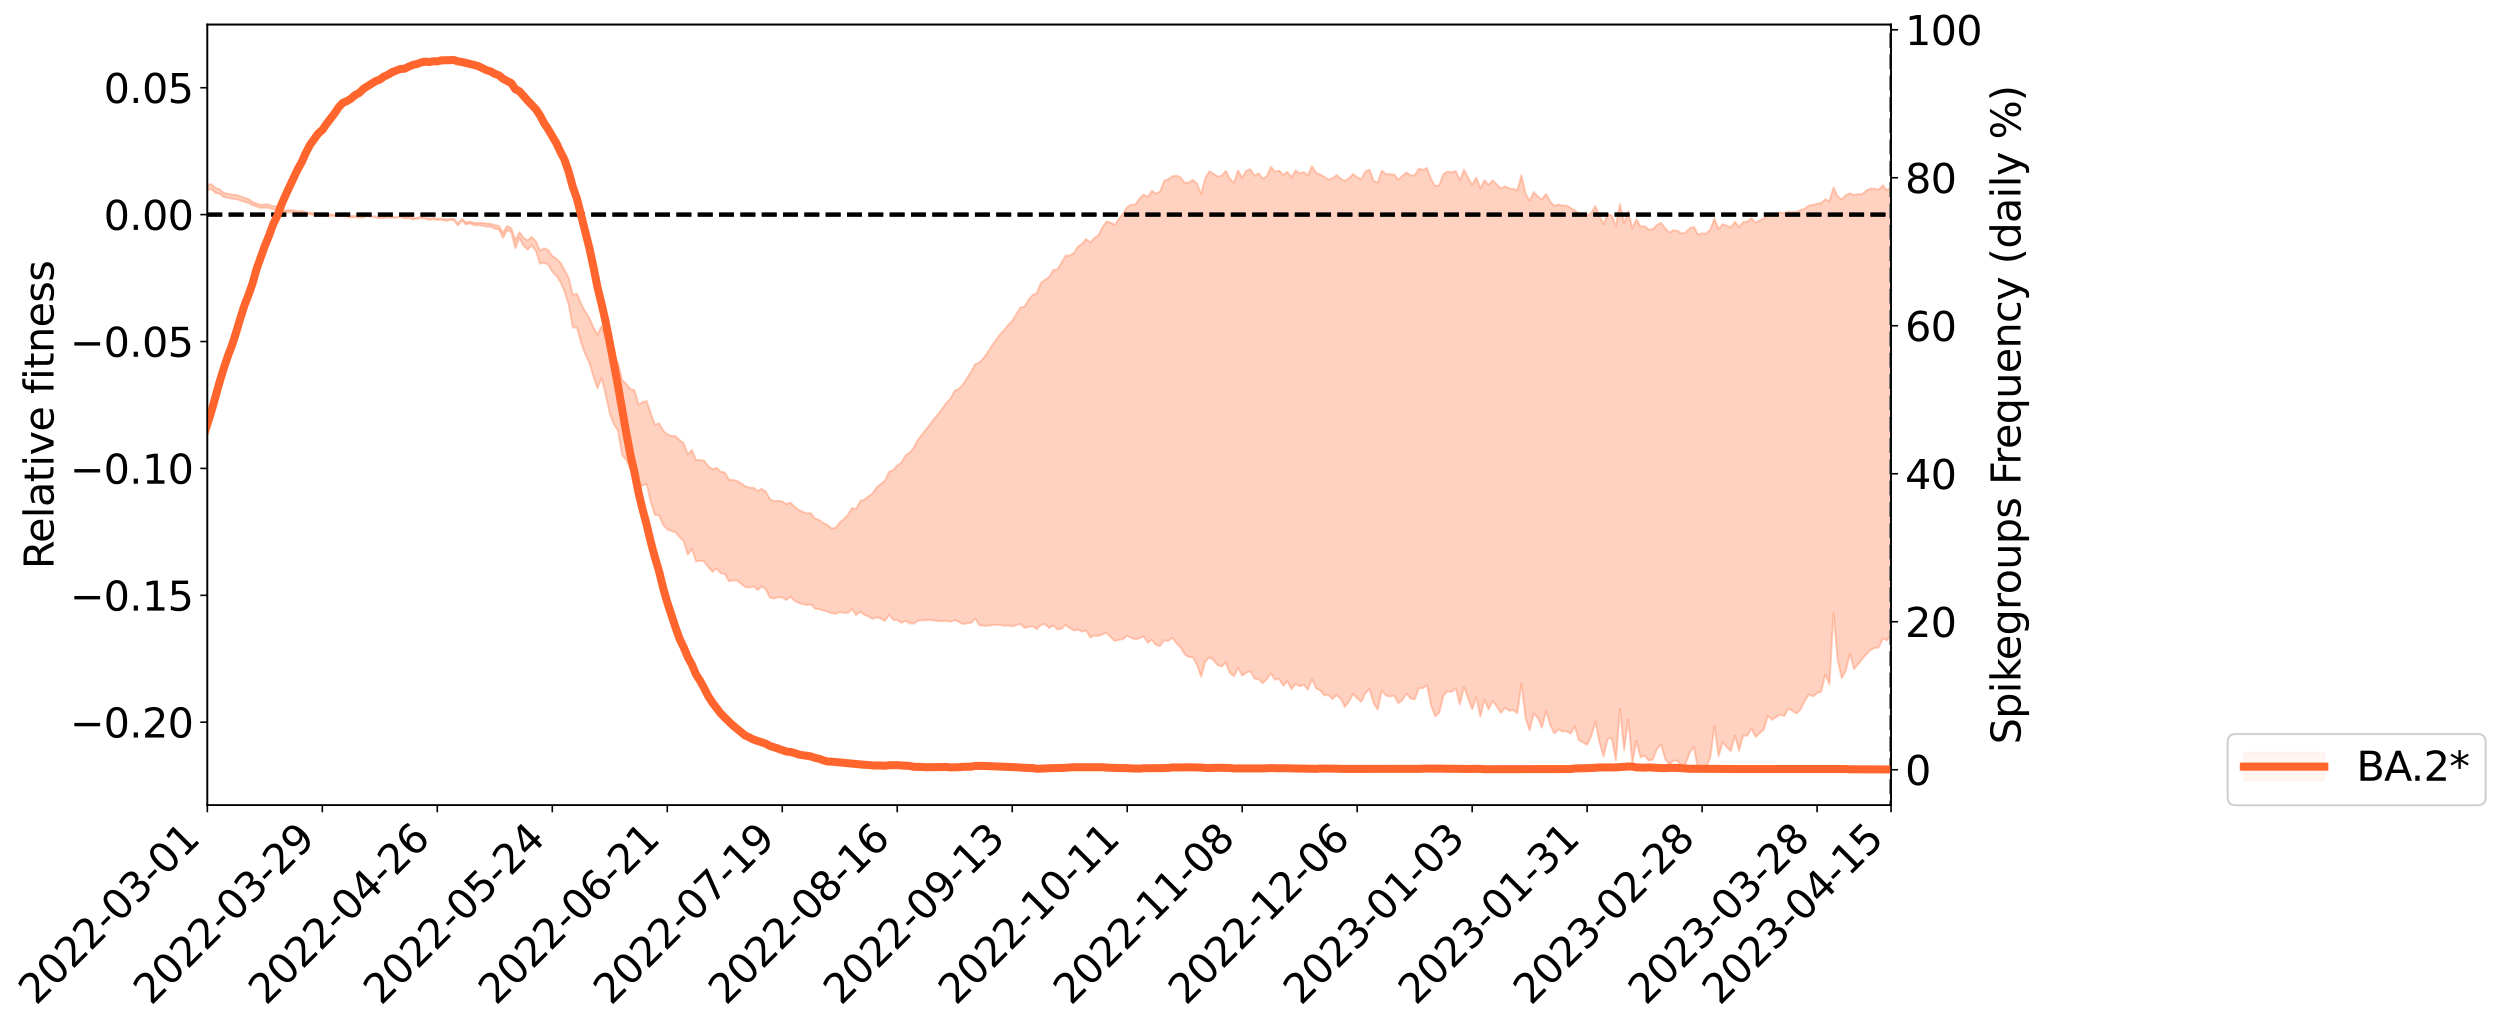 <?xml version="1.0" encoding="utf-8" standalone="no"?>
<!DOCTYPE svg PUBLIC "-//W3C//DTD SVG 1.1//EN"
  "http://www.w3.org/Graphics/SVG/1.1/DTD/svg11.dtd">
<svg xmlns:xlink="http://www.w3.org/1999/xlink" width="1242.809pt" height="510.357pt" viewBox="0 0 1242.809 510.357" xmlns="http://www.w3.org/2000/svg" version="1.1">
 <defs>
  <style type="text/css">*{stroke-linejoin: round; stroke-linecap: butt}</style>
 </defs>
 <g id="figure_1">
  <g id="patch_1">
   <path d="M 0 510.357 
L 1242.809 510.357 
L 1242.809 -0 
L 0 -0 
z
" style="fill: #ffffff"/>
  </g>
  <g id="axes_1">
   <g id="patch_2">
    <path d="M 103.075 400.282 
L 940.075 400.282 
L 940.075 12.202 
L 103.075 12.202 
z
" style="fill: #ffffff"/>
   </g>
   <g id="PolyCollection_1">
    <path d="M -393.001 106.627 
L -393.001 106.639 
L -390.959 106.572 
L -388.918 106.508 
L -386.876 106.453 
L -384.835 106.409 
L -382.793 106.364 
L -380.752 106.31 
L -378.711 106.254 
L -376.669 106.21 
L -374.628 106.165 
L -372.586 106.12 
L -370.545 106.069 
L -368.503 106.018 
L -366.462 105.953 
L -364.42 105.899 
L -362.379 105.834 
L -360.337 105.765 
L -358.296 105.695 
L -356.254 105.623 
L -354.213 105.552 
L -352.172 105.472 
L -350.13 105.394 
L -348.089 105.315 
L -346.047 105.227 
L -344.006 105.143 
L -341.964 105.056 
L -339.923 104.968 
L -337.881 104.868 
L -335.84 104.762 
L -333.798 104.677 
L -331.757 104.57 
L -329.715 104.461 
L -327.674 104.349 
L -325.632 104.232 
L -323.591 104.101 
L -321.55 103.981 
L -319.508 103.846 
L -317.467 103.701 
L -315.425 103.555 
L -313.384 103.398 
L -311.342 103.225 
L -309.301 103.041 
L -307.259 102.842 
L -305.218 102.636 
L -303.176 102.409 
L -301.135 102.185 
L -299.093 101.937 
L -297.052 101.697 
L -295.011 101.42 
L -292.969 101.13 
L -290.928 100.848 
L -288.886 100.541 
L -286.845 100.21 
L -284.803 99.879 
L -282.762 99.538 
L -280.72 99.175 
L -278.679 98.805 
L -276.637 98.427 
L -274.596 98.032 
L -272.554 97.631 
L -270.513 97.232 
L -268.472 96.82 
L -266.43 96.409 
L -264.389 96 
L -262.347 95.573 
L -260.306 95.136 
L -258.264 94.701 
L -256.223 94.267 
L -254.181 93.837 
L -252.14 93.394 
L -250.098 92.96 
L -248.057 92.52 
L -246.015 92.122 
L -243.974 91.665 
L -241.932 91.253 
L -239.891 90.834 
L -237.85 90.428 
L -235.808 90.029 
L -233.767 89.637 
L -231.725 89.245 
L -229.684 88.858 
L -227.642 88.496 
L -225.601 88.133 
L -223.559 87.788 
L -221.518 87.428 
L -219.476 87.07 
L -217.435 86.73 
L -215.393 86.382 
L -213.352 86.041 
L -211.311 85.702 
L -209.269 85.362 
L -207.228 85.021 
L -205.186 84.687 
L -203.145 84.352 
L -201.103 84.029 
L -199.062 83.691 
L -197.02 83.325 
L -194.979 82.969 
L -192.937 82.613 
L -190.896 82.252 
L -188.854 81.888 
L -186.813 81.516 
L -184.772 81.162 
L -182.73 80.793 
L -180.689 80.415 
L -178.647 80.037 
L -176.606 79.658 
L -174.564 79.311 
L -172.523 78.912 
L -170.481 78.525 
L -168.44 78.146 
L -166.398 77.758 
L -164.357 77.361 
L -162.315 76.94 
L -160.274 76.511 
L -158.232 76.093 
L -156.191 75.657 
L -154.15 75.22 
L -152.108 74.743 
L -150.067 74.306 
L -148.025 73.774 
L -145.984 73.247 
L -143.942 72.731 
L -141.901 72.186 
L -139.859 71.618 
L -137.818 71.01 
L -135.776 70.43 
L -133.735 69.756 
L -131.693 69.159 
L -129.652 68.464 
L -127.611 67.793 
L -125.569 67.151 
L -123.528 66.5 
L -121.486 65.842 
L -119.445 65.269 
L -117.403 64.526 
L -115.362 63.916 
L -113.32 63.373 
L -111.279 62.759 
L -109.237 62.119 
L -107.196 61.393 
L -105.154 60.727 
L -103.113 60.183 
L -101.072 59.228 
L -99.03 58.474 
L -96.989 57.684 
L -94.947 56.842 
L -92.906 55.852 
L -90.864 54.884 
L -88.823 54.154 
L -86.781 53.245 
L -84.74 51.658 
L -82.698 50.295 
L -80.657 49.257 
L -78.615 47.904 
L -76.574 46.598 
L -74.532 45.568 
L -72.491 43.929 
L -70.45 42.153 
L -68.408 40.886 
L -66.367 40.017 
L -64.325 38.436 
L -62.284 37.649 
L -60.242 36.526 
L -58.201 34.948 
L -56.159 34.52 
L -54.118 34.878 
L -52.076 35.873 
L -50.035 34.279 
L -47.993 36.864 
L -45.952 37.593 
L -43.911 33.866 
L -41.869 34.877 
L -39.828 36.861 
L -37.786 35.977 
L -35.745 35.996 
L -33.703 43.464 
L -31.662 53.874 
L -29.62 59.262 
L -27.579 48.082 
L -25.537 53.883 
L -23.496 61.621 
L -21.454 61.555 
L -19.413 76.869 
L -17.372 74.78 
L -15.33 70.172 
L -13.289 58.541 
L -11.247 69.59 
L -9.206 76.382 
L -7.164 73.629 
L -5.123 75.477 
L -3.081 81.779 
L -1.04 80.956 
L 1.002 75.487 
L 3.043 82.388 
L 5.085 83.86 
L 7.126 81.372 
L 9.168 85.791 
L 11.209 87.351 
L 13.25 86.965 
L 15.292 85.538 
L 17.333 86.979 
L 19.375 85.487 
L 21.416 85.518 
L 23.458 86.911 
L 25.499 85.749 
L 27.541 86.404 
L 29.582 86.43 
L 31.624 85.315 
L 33.665 85.774 
L 35.707 84.235 
L 37.748 84.409 
L 39.789 84.926 
L 41.831 85.035 
L 43.872 84.345 
L 45.914 83.758 
L 47.955 83.899 
L 49.997 83.286 
L 52.038 83.35 
L 54.08 83.487 
L 56.121 82.612 
L 58.163 83.475 
L 60.204 82.995 
L 62.246 83.069 
L 64.287 83.451 
L 66.328 83.062 
L 68.37 83.311 
L 70.411 84.052 
L 72.453 84.933 
L 74.494 84.198 
L 76.536 84.532 
L 78.577 84.541 
L 80.619 87.323 
L 82.66 88.104 
L 84.702 89.719 
L 86.743 88.338 
L 88.785 87.754 
L 90.826 88.805 
L 92.868 90.974 
L 94.909 92.083 
L 96.95 90.466 
L 98.992 93.37 
L 101.033 93.656 
L 103.075 94.294 
L 105.116 94.062 
L 107.158 95.868 
L 109.199 96.384 
L 111.241 97.945 
L 113.282 98.304 
L 115.324 98.841 
L 117.365 98.958 
L 119.407 99.618 
L 121.448 100.33 
L 123.489 100.864 
L 125.531 101.997 
L 127.572 102.705 
L 129.614 103.38 
L 131.655 103.185 
L 133.697 103.345 
L 135.738 104.101 
L 137.78 104.167 
L 139.821 105.246 
L 141.863 105.617 
L 143.904 105.527 
L 145.946 105.725 
L 147.987 106.092 
L 150.028 106.035 
L 152.07 106.377 
L 154.111 106.605 
L 156.153 106.88 
L 158.194 106.947 
L 160.236 107.137 
L 162.277 107.122 
L 164.319 107.439 
L 166.36 107.586 
L 168.402 107.411 
L 170.443 107.398 
L 172.485 107.764 
L 174.526 108.132 
L 176.568 107.933 
L 178.609 108.163 
L 180.65 108.074 
L 182.692 107.302 
L 184.733 107.952 
L 186.775 108.081 
L 188.816 108.415 
L 190.858 108.465 
L 192.899 108.096 
L 194.941 108.3 
L 196.982 108.277 
L 199.024 107.844 
L 201.065 108.626 
L 203.107 108.436 
L 205.148 108.988 
L 207.189 108.889 
L 209.231 108.393 
L 211.272 108.62 
L 213.314 109.362 
L 215.355 108.934 
L 217.397 109.395 
L 219.438 109.256 
L 221.48 109.805 
L 223.521 109.416 
L 225.563 109.411 
L 227.604 112.014 
L 229.646 109.669 
L 231.687 111.662 
L 233.728 111.036 
L 235.77 112.028 
L 237.811 111.963 
L 239.853 112.229 
L 241.894 112.688 
L 243.936 112.683 
L 245.977 113.688 
L 248.019 114.049 
L 250.06 118.249 
L 252.102 114.523 
L 254.143 115.387 
L 256.185 123.453 
L 258.226 118.328 
L 260.268 122.217 
L 262.309 124.083 
L 264.35 122.004 
L 266.392 124.724 
L 268.433 131.01 
L 270.475 130.712 
L 272.516 131.513 
L 274.558 135.094 
L 276.599 137.118 
L 278.641 140.304 
L 280.682 145.018 
L 282.724 151.504 
L 284.765 162.849 
L 286.807 162.734 
L 288.848 170.293 
L 290.889 175.944 
L 292.931 180.191 
L 294.972 187.095 
L 297.014 193.017 
L 299.055 187.817 
L 301.097 196.26 
L 303.138 205.63 
L 305.18 210.912 
L 307.221 214.188 
L 309.263 226.136 
L 311.304 228.756 
L 313.346 232.907 
L 315.387 233.078 
L 317.428 243.339 
L 319.47 241.27 
L 321.511 240.671 
L 323.553 249.712 
L 325.594 256.038 
L 327.636 256.074 
L 329.677 260.952 
L 331.719 263.14 
L 333.76 264.004 
L 335.802 264.539 
L 337.843 267.045 
L 339.885 269.098 
L 341.926 275.684 
L 343.968 272.95 
L 346.009 279.112 
L 348.05 278.754 
L 350.092 279.186 
L 352.133 281.939 
L 354.175 284.262 
L 356.216 282.726 
L 358.258 284.954 
L 360.299 285.275 
L 362.341 288.922 
L 364.382 288.563 
L 366.424 288.632 
L 368.465 290.28 
L 370.507 291.809 
L 372.548 292.132 
L 374.589 291.528 
L 376.631 293.261 
L 378.672 291.463 
L 380.714 292.954 
L 382.755 297.122 
L 384.797 297.57 
L 386.838 296.862 
L 388.88 297.087 
L 390.921 298.258 
L 392.963 296.736 
L 395.004 298.683 
L 397.046 299.674 
L 399.087 300.358 
L 401.128 300.767 
L 403.17 300.508 
L 405.211 302.573 
L 407.253 302.814 
L 409.294 303.533 
L 411.336 304.05 
L 413.377 304.81 
L 415.419 305.205 
L 417.46 304.235 
L 419.502 304.684 
L 421.543 304.684 
L 423.585 302.826 
L 425.626 305.818 
L 427.668 304.03 
L 429.709 305.677 
L 431.75 306.433 
L 433.792 307.695 
L 435.833 306.894 
L 437.875 307.563 
L 439.916 308.695 
L 441.958 305.648 
L 443.999 308.11 
L 446.041 308.193 
L 448.082 309.67 
L 450.124 308.658 
L 452.165 309.874 
L 454.207 310.052 
L 456.248 308.651 
L 458.289 308.386 
L 460.331 308.331 
L 462.372 308.138 
L 464.414 308.465 
L 466.455 308.735 
L 468.497 308.84 
L 470.538 308.648 
L 472.58 309.089 
L 474.621 308.242 
L 476.663 309.194 
L 478.704 310.172 
L 480.746 309.91 
L 482.787 309.655 
L 484.828 307.546 
L 486.87 310.817 
L 488.911 311.075 
L 490.953 311.129 
L 492.994 310.773 
L 495.036 310.631 
L 497.077 310.626 
L 499.119 311.11 
L 501.16 310.917 
L 503.202 311.447 
L 505.243 310.651 
L 507.285 310.298 
L 509.326 312.162 
L 511.368 311.59 
L 513.409 311.356 
L 515.45 312.766 
L 517.492 310.59 
L 519.533 310.327 
L 521.575 312.21 
L 523.616 310.93 
L 525.658 312.972 
L 527.699 312.527 
L 529.741 310.744 
L 531.782 312.179 
L 533.824 313.388 
L 535.865 313.076 
L 537.907 313.961 
L 539.948 313.415 
L 541.989 316.877 
L 544.031 315.891 
L 546.072 316.244 
L 548.114 315.294 
L 550.155 314.657 
L 552.197 316.807 
L 554.238 318.619 
L 556.28 318.133 
L 558.321 317.655 
L 560.363 315.956 
L 562.404 317.157 
L 564.446 317.863 
L 566.487 317.262 
L 568.528 316.369 
L 570.57 319.518 
L 572.611 318.077 
L 574.653 320.643 
L 576.694 321.16 
L 578.736 318.282 
L 580.777 318.642 
L 582.819 317.1 
L 584.86 319.808 
L 586.902 321.853 
L 588.943 325.217 
L 590.985 326.597 
L 593.026 326.812 
L 595.068 330.475 
L 597.109 336.462 
L 599.15 328.93 
L 601.192 326.695 
L 603.233 328.206 
L 605.275 330.646 
L 607.316 331.355 
L 609.358 329.341 
L 611.399 334.545 
L 613.441 336.164 
L 615.482 332.002 
L 617.524 335.869 
L 619.565 334.443 
L 621.607 333.707 
L 623.648 337.363 
L 625.689 337.648 
L 627.731 339.66 
L 629.772 337.582 
L 631.814 334.824 
L 633.855 337.882 
L 635.897 337.505 
L 637.938 340.866 
L 639.98 338.587 
L 642.021 342.668 
L 644.063 339.97 
L 646.104 341.182 
L 648.146 340.45 
L 650.187 342.787 
L 652.228 337.686 
L 654.27 342.25 
L 656.311 343.208 
L 658.353 345.689 
L 660.394 345.477 
L 662.436 347.519 
L 664.477 345.449 
L 666.519 347.341 
L 668.56 351.439 
L 670.602 348.798 
L 672.643 344.991 
L 674.685 347.162 
L 676.726 348.96 
L 678.768 344.633 
L 680.809 342.567 
L 682.85 349.548 
L 684.892 352.814 
L 686.933 343.296 
L 688.975 345.747 
L 691.016 346.287 
L 693.058 345.84 
L 695.099 349.585 
L 697.141 348.037 
L 699.182 344.775 
L 701.224 347.241 
L 703.265 347.709 
L 705.307 342.248 
L 707.348 342.131 
L 709.389 340.621 
L 711.431 350.739 
L 713.472 356.139 
L 715.514 354.326 
L 717.555 345.976 
L 719.597 343.687 
L 721.638 343.979 
L 723.68 342.127 
L 725.721 350.244 
L 727.763 341.437 
L 729.804 347.199 
L 731.846 352.563 
L 733.887 346.591 
L 735.928 356.295 
L 737.97 347.762 
L 740.011 352.726 
L 742.053 348.375 
L 744.094 351.288 
L 746.136 354.472 
L 748.177 351.823 
L 750.219 353.391 
L 752.26 352.956 
L 754.302 354.601 
L 756.343 339.864 
L 758.385 357.044 
L 760.426 363.091 
L 762.468 354.796 
L 764.509 356.892 
L 766.55 361.759 
L 768.592 353.381 
L 770.633 360.317 
L 772.675 364.686 
L 774.716 362.591 
L 776.758 363.672 
L 778.799 363.579 
L 780.841 364.696 
L 782.882 361.245 
L 784.924 367.991 
L 786.965 369.06 
L 789.007 370.287 
L 791.048 366.022 
L 793.089 358.716 
L 795.131 369.132 
L 797.172 376.093 
L 799.214 367.285 
L 801.255 367.005 
L 803.297 378.088 
L 805.338 352.441 
L 807.38 373.073 
L 809.421 357.499 
L 811.463 379.242 
L 813.504 368.351 
L 815.546 376.508 
L 817.587 375.695 
L 819.628 378.159 
L 821.67 377.579 
L 823.711 372.387 
L 825.753 370.021 
L 827.794 377.28 
L 829.836 379.971 
L 831.877 378.083 
L 833.919 378.237 
L 835.96 380.846 
L 838.002 379.53 
L 840.043 374.137 
L 842.085 371.34 
L 844.126 382.642 
L 846.168 380.62 
L 848.209 381.191 
L 850.25 376.642 
L 852.292 360.848 
L 854.333 376.061 
L 856.375 368.923 
L 858.416 371.472 
L 860.458 373.388 
L 862.499 365.768 
L 864.541 373.308 
L 866.582 365.61 
L 868.624 365.829 
L 870.665 362.064 
L 872.707 366.305 
L 874.748 364.446 
L 876.789 362.817 
L 878.831 355.786 
L 880.872 357.857 
L 882.914 356.563 
L 884.955 355.28 
L 886.997 355.969 
L 889.038 352.2 
L 891.08 353.419 
L 893.121 354.706 
L 895.163 352.602 
L 897.204 348.39 
L 899.246 345.249 
L 901.287 346.175 
L 903.328 344.555 
L 905.37 343.823 
L 907.411 335.213 
L 909.453 340.267 
L 911.494 304.915 
L 913.536 328.128 
L 915.577 337.207 
L 917.619 333.265 
L 919.66 325.075 
L 921.702 332.602 
L 923.743 330.217 
L 925.785 327.549 
L 927.826 325.212 
L 929.868 323.182 
L 931.909 322.119 
L 933.95 321.866 
L 935.992 317.363 
L 938.033 318.339 
L 940.075 315.337 
L 940.075 93.291 
L 940.075 93.291 
L 938.033 94.558 
L 935.992 92.152 
L 933.95 94.371 
L 931.909 93.787 
L 929.868 93.764 
L 927.826 94.74 
L 925.785 96.43 
L 923.743 96.537 
L 921.702 96.856 
L 919.66 96.094 
L 917.619 97.046 
L 915.577 99.135 
L 913.536 97.606 
L 911.494 93.161 
L 909.453 100.1 
L 907.411 98.976 
L 905.37 100.942 
L 903.328 101.246 
L 901.287 101.888 
L 899.246 102.206 
L 897.204 103.736 
L 895.163 104.472 
L 893.121 105.355 
L 891.08 105.461 
L 889.038 105.34 
L 886.997 105.985 
L 884.955 105.628 
L 882.914 106.317 
L 880.872 106.977 
L 878.831 106.238 
L 876.789 108.659 
L 874.748 109.566 
L 872.707 110.621 
L 870.665 108.491 
L 868.624 110.193 
L 866.582 110.305 
L 864.541 112.89 
L 862.499 110.193 
L 860.458 112.966 
L 858.416 112.158 
L 856.375 111.411 
L 854.333 113.943 
L 852.292 108.639 
L 850.25 114.048 
L 848.209 116.11 
L 846.168 115.969 
L 844.126 116.561 
L 842.085 112.75 
L 840.043 113.4 
L 838.002 115.53 
L 835.96 116.037 
L 833.919 114.704 
L 831.877 114.473 
L 829.836 115.608 
L 827.794 113.448 
L 825.753 110.762 
L 823.711 111.775 
L 821.67 113.913 
L 819.628 114.195 
L 817.587 112.455 
L 815.546 112.636 
L 813.504 109.041 
L 811.463 113.397 
L 809.421 105.101 
L 807.38 110.991 
L 805.338 101.445 
L 803.297 112.41 
L 801.255 107.073 
L 799.214 106.586 
L 797.172 111.373 
L 795.131 107.4 
L 793.089 102.438 
L 791.048 105.842 
L 789.007 107.17 
L 786.965 106.383 
L 784.924 106.18 
L 782.882 104.62 
L 780.841 103.405 
L 778.799 102.225 
L 776.758 102.23 
L 774.716 101.639 
L 772.675 102.37 
L 770.633 100.157 
L 768.592 96.39 
L 766.55 99.095 
L 764.509 97.687 
L 762.468 95.436 
L 760.426 99.807 
L 758.385 96.195 
L 756.343 87.17 
L 754.302 94.589 
L 752.26 93.89 
L 750.219 93.594 
L 748.177 92.643 
L 746.136 93.718 
L 744.094 91.677 
L 742.053 89.602 
L 740.011 91.939 
L 737.97 89.575 
L 735.928 93.704 
L 733.887 88.2 
L 731.846 91.927 
L 729.804 88.297 
L 727.763 84.337 
L 725.721 89.692 
L 723.68 84.998 
L 721.638 85.738 
L 719.597 85.286 
L 717.555 86.543 
L 715.514 92.032 
L 713.472 92.562 
L 711.431 89.072 
L 709.389 83.554 
L 707.348 84.453 
L 705.307 83.812 
L 703.265 87.175 
L 701.224 87.197 
L 699.182 85.718 
L 697.141 87.459 
L 695.099 89.245 
L 693.058 86.741 
L 691.016 86.583 
L 688.975 86.56 
L 686.933 84.767 
L 684.892 90.798 
L 682.85 89.844 
L 680.809 84.322 
L 678.768 85.296 
L 676.726 89.093 
L 674.685 88.123 
L 672.643 86.507 
L 670.602 88.636 
L 668.56 89.984 
L 666.519 88.825 
L 664.477 87.009 
L 662.436 88.511 
L 660.394 89.296 
L 658.353 87.931 
L 656.311 86.731 
L 654.27 85.843 
L 652.228 82.567 
L 650.187 87.288 
L 648.146 85.525 
L 646.104 86.171 
L 644.063 84.665 
L 642.021 88.283 
L 639.98 85.386 
L 637.938 86.938 
L 635.897 84.799 
L 633.855 85.346 
L 631.814 82.944 
L 629.772 87.596 
L 627.731 88.779 
L 625.689 86.174 
L 623.648 87.36 
L 621.607 84.12 
L 619.565 84.861 
L 617.524 88.435 
L 615.482 84.789 
L 613.441 90.882 
L 611.399 88.755 
L 609.358 85.027 
L 607.316 87.272 
L 605.275 87.739 
L 603.233 86.379 
L 601.192 85.11 
L 599.15 88.627 
L 597.109 96.454 
L 595.068 91.309 
L 593.026 89.44 
L 590.985 90.722 
L 588.943 90.884 
L 586.902 88.2 
L 584.86 87.295 
L 582.819 87.634 
L 580.777 89.053 
L 578.736 89.943 
L 576.694 95.239 
L 574.653 96.207 
L 572.611 94.93 
L 570.57 97.936 
L 568.528 96.666 
L 566.487 98.731 
L 564.446 101.702 
L 562.404 101.731 
L 560.363 102.939 
L 558.321 106.118 
L 556.28 108.706 
L 554.238 111.765 
L 552.197 110.762 
L 550.155 110.058 
L 548.114 112.874 
L 546.072 116.949 
L 544.031 118.307 
L 541.989 120.593 
L 539.948 118.792 
L 537.907 121.195 
L 535.865 122.561 
L 533.824 125.771 
L 531.782 127.05 
L 529.741 127.056 
L 527.699 130.563 
L 525.658 133.951 
L 523.616 134.124 
L 521.575 137.777 
L 519.533 139.019 
L 517.492 140.561 
L 515.45 145.705 
L 513.409 146.599 
L 511.368 148.974 
L 509.326 152.354 
L 507.285 152.85 
L 505.243 156.204 
L 503.202 159.469 
L 501.16 161.51 
L 499.119 164.162 
L 497.077 166.272 
L 495.036 169.124 
L 492.994 172.026 
L 490.953 175.213 
L 488.911 178.075 
L 486.87 180.265 
L 484.828 181.005 
L 482.787 184.733 
L 480.746 187.885 
L 478.704 191.132 
L 476.663 193.303 
L 474.621 194.285 
L 472.58 197.941 
L 470.538 200.209 
L 468.497 202.979 
L 466.455 205.772 
L 464.414 208.03 
L 462.372 210.972 
L 460.331 213.51 
L 458.289 216.079 
L 456.248 218.645 
L 454.207 222.634 
L 452.165 225.097 
L 450.124 226.454 
L 448.082 229.958 
L 446.041 231.388 
L 443.999 233.714 
L 441.958 234.587 
L 439.916 238.967 
L 437.875 240.603 
L 435.833 242.248 
L 433.792 245.251 
L 431.75 246.697 
L 429.709 248.336 
L 427.668 249.076 
L 425.626 252.959 
L 423.585 252.577 
L 421.543 255.949 
L 419.502 258.059 
L 417.46 259.662 
L 415.419 262.415 
L 413.377 262.657 
L 411.336 260.975 
L 409.294 260.027 
L 407.253 258.509 
L 405.211 257.745 
L 403.17 255.12 
L 401.128 255.176 
L 399.087 254.477 
L 397.046 253.422 
L 395.004 251.9 
L 392.963 249.846 
L 390.921 250.602 
L 388.88 249.215 
L 386.838 248.957 
L 384.797 249.125 
L 382.755 248.193 
L 380.714 244.415 
L 378.672 243.01 
L 376.631 244.032 
L 374.589 242.42 
L 372.548 242.419 
L 370.507 241.748 
L 368.465 240.264 
L 366.424 239.138 
L 364.382 238.524 
L 362.341 238.45 
L 360.299 234.862 
L 358.258 234.486 
L 356.216 232.512 
L 354.175 233.3 
L 352.133 231.806 
L 350.092 229.061 
L 348.05 228.666 
L 346.009 228.682 
L 343.968 223.614 
L 341.926 225.849 
L 339.885 220.323 
L 337.843 218.753 
L 335.802 216.79 
L 333.76 216.685 
L 331.719 215.925 
L 329.677 214.012 
L 327.636 210.377 
L 325.594 211.2 
L 323.553 205.506 
L 321.511 199.403 
L 319.47 199.806 
L 317.428 201.178 
L 315.387 193.956 
L 313.346 193.441 
L 311.304 190.823 
L 309.263 188.808 
L 307.221 180.411 
L 305.18 178.728 
L 303.138 174.642 
L 301.097 167.311 
L 299.055 162.137 
L 297.014 166.42 
L 294.972 162.662 
L 292.931 157.934 
L 290.889 154.816 
L 288.848 150.968 
L 286.807 145.863 
L 284.765 146.603 
L 282.724 138.083 
L 280.682 134.278 
L 278.641 130.53 
L 276.599 128.581 
L 274.558 127.232 
L 272.516 124.253 
L 270.475 123.422 
L 268.433 124.54 
L 266.392 119.93 
L 264.35 117.726 
L 262.309 119.517 
L 260.268 118.188 
L 258.226 115.363 
L 256.185 119.299 
L 254.143 113.385 
L 252.102 112.34 
L 250.06 115.695 
L 248.019 112.259 
L 245.977 111.927 
L 243.936 111.198 
L 241.894 111.089 
L 239.853 110.886 
L 237.811 110.709 
L 235.77 110.815 
L 233.728 110.156 
L 231.687 110.511 
L 229.646 108.883 
L 227.604 111.031 
L 225.563 108.773 
L 223.521 108.817 
L 221.48 109.068 
L 219.438 108.661 
L 217.397 108.689 
L 215.355 108.387 
L 213.314 108.71 
L 211.272 108.153 
L 209.231 107.85 
L 207.189 108.25 
L 205.148 108.406 
L 203.107 107.864 
L 201.065 108.007 
L 199.024 107.48 
L 196.982 107.845 
L 194.941 107.838 
L 192.899 107.673 
L 190.858 107.961 
L 188.816 107.844 
L 186.775 107.644 
L 184.733 107.53 
L 182.692 107.013 
L 180.65 107.563 
L 178.609 107.539 
L 176.568 107.359 
L 174.526 107.361 
L 172.485 106.921 
L 170.443 106.91 
L 168.402 106.83 
L 166.36 106.95 
L 164.319 106.546 
L 162.277 106.45 
L 160.236 106.054 
L 158.194 106.138 
L 156.153 105.98 
L 154.111 105.659 
L 152.07 105.567 
L 150.028 104.762 
L 147.987 105.093 
L 145.946 104.513 
L 143.904 104.381 
L 141.863 104.617 
L 139.821 104.043 
L 137.78 102.474 
L 135.738 102.543 
L 133.697 101.669 
L 131.655 101.604 
L 129.614 101.918 
L 127.572 101.148 
L 125.531 100.389 
L 123.489 98.928 
L 121.448 98.353 
L 119.407 97.58 
L 117.365 96.832 
L 115.324 96.783 
L 113.282 96.269 
L 111.241 95.971 
L 109.199 94.088 
L 107.158 93.531 
L 105.116 91.503 
L 103.075 91.925 
L 101.033 91.111 
L 98.992 91.044 
L 96.95 87.819 
L 94.909 89.695 
L 92.868 88.525 
L 90.826 86.077 
L 88.785 84.898 
L 86.743 85.412 
L 84.702 86.964 
L 82.66 85.049 
L 80.619 84.08 
L 78.577 80.785 
L 76.536 80.238 
L 74.494 80.086 
L 72.453 80.835 
L 70.411 79.693 
L 68.37 78.694 
L 66.328 78.28 
L 64.287 78.614 
L 62.246 77.899 
L 60.204 77.821 
L 58.163 78.305 
L 56.121 77.15 
L 54.08 78.06 
L 52.038 77.82 
L 49.997 77.653 
L 47.955 78.247 
L 45.914 77.965 
L 43.872 78.653 
L 41.831 79.419 
L 39.789 79.241 
L 37.748 78.65 
L 35.707 78.21 
L 33.665 80.075 
L 31.624 79.534 
L 29.582 80.832 
L 27.541 80.758 
L 25.499 80.186 
L 23.458 81.222 
L 21.416 79.871 
L 19.375 79.958 
L 17.333 81.502 
L 15.292 80.209 
L 13.25 81.764 
L 11.209 82.084 
L 9.168 80.718 
L 7.126 76.411 
L 5.085 78.963 
L 3.043 77.467 
L 1.002 71.089 
L -1.04 76.281 
L -3.081 77.217 
L -5.123 71.339 
L -7.164 69.428 
L -9.206 72.467 
L -11.247 65.458 
L -13.289 53.731 
L -15.33 66.261 
L -17.372 71.091 
L -19.413 73.339 
L -21.454 57.44 
L -23.496 57.61 
L -25.537 49.564 
L -27.579 43.506 
L -29.62 55.467 
L -31.662 49.912 
L -33.703 39.102 
L -35.745 31.407 
L -37.786 31.558 
L -39.828 32.657 
L -41.869 30.742 
L -43.911 29.842 
L -45.952 33.908 
L -47.993 33.275 
L -50.035 30.398 
L -52.076 32.034 
L -54.118 30.79 
L -56.159 30.228 
L -58.201 30.457 
L -60.242 32.021 
L -62.284 33.043 
L -64.325 33.713 
L -66.367 35.226 
L -68.408 35.961 
L -70.45 37.132 
L -72.491 38.899 
L -74.532 40.439 
L -76.574 41.386 
L -78.615 42.612 
L -80.657 43.943 
L -82.698 44.861 
L -84.74 46.231 
L -86.781 47.857 
L -88.823 48.744 
L -90.864 49.372 
L -92.906 50.341 
L -94.947 51.282 
L -96.989 52.136 
L -99.03 52.932 
L -101.072 53.679 
L -103.113 54.743 
L -105.154 55.214 
L -107.196 55.93 
L -109.237 56.683 
L -111.279 57.339 
L -113.32 57.964 
L -115.362 58.472 
L -117.403 59.049 
L -119.445 59.877 
L -121.486 60.41 
L -123.528 61.093 
L -125.569 61.743 
L -127.611 62.416 
L -129.652 63.104 
L -131.693 63.809 
L -133.735 64.397 
L -135.776 65.093 
L -137.818 65.701 
L -139.859 66.344 
L -141.901 66.93 
L -143.942 67.516 
L -145.984 68.076 
L -148.025 68.656 
L -150.067 69.277 
L -152.108 69.736 
L -154.15 70.318 
L -156.191 70.816 
L -158.232 71.321 
L -160.274 71.796 
L -162.315 72.329 
L -164.357 72.835 
L -166.398 73.317 
L -168.44 73.802 
L -170.481 74.273 
L -172.523 74.765 
L -174.564 75.3 
L -176.606 75.703 
L -178.647 76.192 
L -180.689 76.684 
L -182.73 77.178 
L -184.772 77.656 
L -186.813 78.102 
L -188.854 78.594 
L -190.896 79.074 
L -192.937 79.554 
L -194.979 80.028 
L -197.02 80.509 
L -199.062 81.002 
L -201.103 81.46 
L -203.145 81.901 
L -205.186 82.358 
L -207.228 82.804 
L -209.269 83.254 
L -211.311 83.702 
L -213.352 84.149 
L -215.393 84.59 
L -217.435 85.03 
L -219.476 85.455 
L -221.518 85.908 
L -223.559 86.345 
L -225.601 86.753 
L -227.642 87.183 
L -229.684 87.608 
L -231.725 88.046 
L -233.767 88.491 
L -235.808 88.928 
L -237.85 89.373 
L -239.891 89.821 
L -241.932 90.285 
L -243.974 90.736 
L -246.015 91.239 
L -248.057 91.669 
L -250.098 92.148 
L -252.14 92.617 
L -254.181 93.069 
L -256.223 93.506 
L -258.264 93.953 
L -260.306 94.405 
L -262.347 94.864 
L -264.389 95.31 
L -266.43 95.738 
L -268.472 96.17 
L -270.513 96.607 
L -272.554 97.03 
L -274.596 97.461 
L -276.637 97.886 
L -278.679 98.288 
L -280.72 98.685 
L -282.762 99.075 
L -284.803 99.44 
L -286.845 99.792 
L -288.886 100.153 
L -290.928 100.479 
L -292.969 100.778 
L -295.011 101.091 
L -297.052 101.388 
L -299.093 101.641 
L -301.135 101.904 
L -303.176 102.14 
L -305.218 102.382 
L -307.259 102.598 
L -309.301 102.807 
L -311.342 102.999 
L -313.384 103.18 
L -315.425 103.341 
L -317.467 103.489 
L -319.508 103.64 
L -321.55 103.779 
L -323.591 103.9 
L -325.632 104.039 
L -327.674 104.158 
L -329.715 104.274 
L -331.757 104.386 
L -333.798 104.497 
L -335.84 104.581 
L -337.881 104.695 
L -339.923 104.802 
L -341.964 104.892 
L -344.006 104.983 
L -346.047 105.072 
L -348.089 105.167 
L -350.13 105.25 
L -352.172 105.332 
L -354.213 105.418 
L -356.254 105.494 
L -358.296 105.571 
L -360.337 105.646 
L -362.379 105.725 
L -364.42 105.798 
L -366.462 105.855 
L -368.503 105.93 
L -370.545 105.989 
L -372.586 106.048 
L -374.628 106.099 
L -376.669 106.152 
L -378.711 106.203 
L -380.752 106.276 
L -382.793 106.341 
L -384.835 106.393 
L -386.876 106.443 
L -388.918 106.5 
L -390.959 106.561 
L -393.001 106.627 
z
" clip-path="url(#p67eaaf8d87)" style="fill: #ff652c; fill-opacity: 0.3; stroke: #ff652c; stroke-opacity: 0.3"/>
   </g>
   <g id="matplotlib.axis_1">
    <g id="xtick_1">
     <g id="line2d_1">
      <defs>
       <path id="m60709ab845" d="M 0 0 
L 0 3.5 
" style="stroke: #000000; stroke-width: 0.8"/>
      </defs>
      <g>
       <use xlink:href="#m60709ab845" x="103.075" y="400.282" style="stroke: #000000; stroke-width: 0.8"/>
      </g>
     </g>
     <g id="text_1">
      <!-- 2022-03-01 -->
      <g transform="translate(17.946 500.216) rotate(-45) scale(0.2 -0.2)">
       <defs>
        <path id="DejaVuSans-32" d="M 1228 531 
L 3431 531 
L 3431 0 
L 469 0 
L 469 531 
Q 828 903 1448 1529 
Q 2069 2156 2228 2338 
Q 2531 2678 2651 2914 
Q 2772 3150 2772 3378 
Q 2772 3750 2511 3984 
Q 2250 4219 1831 4219 
Q 1534 4219 1204 4116 
Q 875 4013 500 3803 
L 500 4441 
Q 881 4594 1212 4672 
Q 1544 4750 1819 4750 
Q 2544 4750 2975 4387 
Q 3406 4025 3406 3419 
Q 3406 3131 3298 2873 
Q 3191 2616 2906 2266 
Q 2828 2175 2409 1742 
Q 1991 1309 1228 531 
z
" transform="scale(0.016)"/>
        <path id="DejaVuSans-30" d="M 2034 4250 
Q 1547 4250 1301 3770 
Q 1056 3291 1056 2328 
Q 1056 1369 1301 889 
Q 1547 409 2034 409 
Q 2525 409 2770 889 
Q 3016 1369 3016 2328 
Q 3016 3291 2770 3770 
Q 2525 4250 2034 4250 
z
M 2034 4750 
Q 2819 4750 3233 4129 
Q 3647 3509 3647 2328 
Q 3647 1150 3233 529 
Q 2819 -91 2034 -91 
Q 1250 -91 836 529 
Q 422 1150 422 2328 
Q 422 3509 836 4129 
Q 1250 4750 2034 4750 
z
" transform="scale(0.016)"/>
        <path id="DejaVuSans-2d" d="M 313 2009 
L 1997 2009 
L 1997 1497 
L 313 1497 
L 313 2009 
z
" transform="scale(0.016)"/>
        <path id="DejaVuSans-33" d="M 2597 2516 
Q 3050 2419 3304 2112 
Q 3559 1806 3559 1356 
Q 3559 666 3084 287 
Q 2609 -91 1734 -91 
Q 1441 -91 1130 -33 
Q 819 25 488 141 
L 488 750 
Q 750 597 1062 519 
Q 1375 441 1716 441 
Q 2309 441 2620 675 
Q 2931 909 2931 1356 
Q 2931 1769 2642 2001 
Q 2353 2234 1838 2234 
L 1294 2234 
L 1294 2753 
L 1863 2753 
Q 2328 2753 2575 2939 
Q 2822 3125 2822 3475 
Q 2822 3834 2567 4026 
Q 2313 4219 1838 4219 
Q 1578 4219 1281 4162 
Q 984 4106 628 3988 
L 628 4550 
Q 988 4650 1302 4700 
Q 1616 4750 1894 4750 
Q 2613 4750 3031 4423 
Q 3450 4097 3450 3541 
Q 3450 3153 3228 2886 
Q 3006 2619 2597 2516 
z
" transform="scale(0.016)"/>
        <path id="DejaVuSans-31" d="M 794 531 
L 1825 531 
L 1825 4091 
L 703 3866 
L 703 4441 
L 1819 4666 
L 2450 4666 
L 2450 531 
L 3481 531 
L 3481 0 
L 794 0 
L 794 531 
z
" transform="scale(0.016)"/>
       </defs>
       <use xlink:href="#DejaVuSans-32"/>
       <use xlink:href="#DejaVuSans-30" x="63.623"/>
       <use xlink:href="#DejaVuSans-32" x="127.246"/>
       <use xlink:href="#DejaVuSans-32" x="190.869"/>
       <use xlink:href="#DejaVuSans-2d" x="254.492"/>
       <use xlink:href="#DejaVuSans-30" x="290.576"/>
       <use xlink:href="#DejaVuSans-33" x="354.199"/>
       <use xlink:href="#DejaVuSans-2d" x="417.822"/>
       <use xlink:href="#DejaVuSans-30" x="453.906"/>
       <use xlink:href="#DejaVuSans-31" x="517.529"/>
      </g>
     </g>
    </g>
    <g id="xtick_2">
     <g id="line2d_2">
      <g>
       <use xlink:href="#m60709ab845" x="160.236" y="400.282" style="stroke: #000000; stroke-width: 0.8"/>
      </g>
     </g>
     <g id="text_2">
      <!-- 2022-03-29 -->
      <g transform="translate(75.107 500.216) rotate(-45) scale(0.2 -0.2)">
       <defs>
        <path id="DejaVuSans-39" d="M 703 97 
L 703 672 
Q 941 559 1184 500 
Q 1428 441 1663 441 
Q 2288 441 2617 861 
Q 2947 1281 2994 2138 
Q 2813 1869 2534 1725 
Q 2256 1581 1919 1581 
Q 1219 1581 811 2004 
Q 403 2428 403 3163 
Q 403 3881 828 4315 
Q 1253 4750 1959 4750 
Q 2769 4750 3195 4129 
Q 3622 3509 3622 2328 
Q 3622 1225 3098 567 
Q 2575 -91 1691 -91 
Q 1453 -91 1209 -44 
Q 966 3 703 97 
z
M 1959 2075 
Q 2384 2075 2632 2365 
Q 2881 2656 2881 3163 
Q 2881 3666 2632 3958 
Q 2384 4250 1959 4250 
Q 1534 4250 1286 3958 
Q 1038 3666 1038 3163 
Q 1038 2656 1286 2365 
Q 1534 2075 1959 2075 
z
" transform="scale(0.016)"/>
       </defs>
       <use xlink:href="#DejaVuSans-32"/>
       <use xlink:href="#DejaVuSans-30" x="63.623"/>
       <use xlink:href="#DejaVuSans-32" x="127.246"/>
       <use xlink:href="#DejaVuSans-32" x="190.869"/>
       <use xlink:href="#DejaVuSans-2d" x="254.492"/>
       <use xlink:href="#DejaVuSans-30" x="290.576"/>
       <use xlink:href="#DejaVuSans-33" x="354.199"/>
       <use xlink:href="#DejaVuSans-2d" x="417.822"/>
       <use xlink:href="#DejaVuSans-32" x="453.906"/>
       <use xlink:href="#DejaVuSans-39" x="517.529"/>
      </g>
     </g>
    </g>
    <g id="xtick_3">
     <g id="line2d_3">
      <g>
       <use xlink:href="#m60709ab845" x="217.397" y="400.282" style="stroke: #000000; stroke-width: 0.8"/>
      </g>
     </g>
     <g id="text_3">
      <!-- 2022-04-26 -->
      <g transform="translate(132.268 500.216) rotate(-45) scale(0.2 -0.2)">
       <defs>
        <path id="DejaVuSans-34" d="M 2419 4116 
L 825 1625 
L 2419 1625 
L 2419 4116 
z
M 2253 4666 
L 3047 4666 
L 3047 1625 
L 3713 1625 
L 3713 1100 
L 3047 1100 
L 3047 0 
L 2419 0 
L 2419 1100 
L 313 1100 
L 313 1709 
L 2253 4666 
z
" transform="scale(0.016)"/>
        <path id="DejaVuSans-36" d="M 2113 2584 
Q 1688 2584 1439 2293 
Q 1191 2003 1191 1497 
Q 1191 994 1439 701 
Q 1688 409 2113 409 
Q 2538 409 2786 701 
Q 3034 994 3034 1497 
Q 3034 2003 2786 2293 
Q 2538 2584 2113 2584 
z
M 3366 4563 
L 3366 3988 
Q 3128 4100 2886 4159 
Q 2644 4219 2406 4219 
Q 1781 4219 1451 3797 
Q 1122 3375 1075 2522 
Q 1259 2794 1537 2939 
Q 1816 3084 2150 3084 
Q 2853 3084 3261 2657 
Q 3669 2231 3669 1497 
Q 3669 778 3244 343 
Q 2819 -91 2113 -91 
Q 1303 -91 875 529 
Q 447 1150 447 2328 
Q 447 3434 972 4092 
Q 1497 4750 2381 4750 
Q 2619 4750 2861 4703 
Q 3103 4656 3366 4563 
z
" transform="scale(0.016)"/>
       </defs>
       <use xlink:href="#DejaVuSans-32"/>
       <use xlink:href="#DejaVuSans-30" x="63.623"/>
       <use xlink:href="#DejaVuSans-32" x="127.246"/>
       <use xlink:href="#DejaVuSans-32" x="190.869"/>
       <use xlink:href="#DejaVuSans-2d" x="254.492"/>
       <use xlink:href="#DejaVuSans-30" x="290.576"/>
       <use xlink:href="#DejaVuSans-34" x="354.199"/>
       <use xlink:href="#DejaVuSans-2d" x="417.822"/>
       <use xlink:href="#DejaVuSans-32" x="453.906"/>
       <use xlink:href="#DejaVuSans-36" x="517.529"/>
      </g>
     </g>
    </g>
    <g id="xtick_4">
     <g id="line2d_4">
      <g>
       <use xlink:href="#m60709ab845" x="274.558" y="400.282" style="stroke: #000000; stroke-width: 0.8"/>
      </g>
     </g>
     <g id="text_4">
      <!-- 2022-05-24 -->
      <g transform="translate(189.429 500.216) rotate(-45) scale(0.2 -0.2)">
       <defs>
        <path id="DejaVuSans-35" d="M 691 4666 
L 3169 4666 
L 3169 4134 
L 1269 4134 
L 1269 2991 
Q 1406 3038 1543 3061 
Q 1681 3084 1819 3084 
Q 2600 3084 3056 2656 
Q 3513 2228 3513 1497 
Q 3513 744 3044 326 
Q 2575 -91 1722 -91 
Q 1428 -91 1123 -41 
Q 819 9 494 109 
L 494 744 
Q 775 591 1075 516 
Q 1375 441 1709 441 
Q 2250 441 2565 725 
Q 2881 1009 2881 1497 
Q 2881 1984 2565 2268 
Q 2250 2553 1709 2553 
Q 1456 2553 1204 2497 
Q 953 2441 691 2322 
L 691 4666 
z
" transform="scale(0.016)"/>
       </defs>
       <use xlink:href="#DejaVuSans-32"/>
       <use xlink:href="#DejaVuSans-30" x="63.623"/>
       <use xlink:href="#DejaVuSans-32" x="127.246"/>
       <use xlink:href="#DejaVuSans-32" x="190.869"/>
       <use xlink:href="#DejaVuSans-2d" x="254.492"/>
       <use xlink:href="#DejaVuSans-30" x="290.576"/>
       <use xlink:href="#DejaVuSans-35" x="354.199"/>
       <use xlink:href="#DejaVuSans-2d" x="417.822"/>
       <use xlink:href="#DejaVuSans-32" x="453.906"/>
       <use xlink:href="#DejaVuSans-34" x="517.529"/>
      </g>
     </g>
    </g>
    <g id="xtick_5">
     <g id="line2d_5">
      <g>
       <use xlink:href="#m60709ab845" x="331.719" y="400.282" style="stroke: #000000; stroke-width: 0.8"/>
      </g>
     </g>
     <g id="text_5">
      <!-- 2022-06-21 -->
      <g transform="translate(246.59 500.216) rotate(-45) scale(0.2 -0.2)">
       <use xlink:href="#DejaVuSans-32"/>
       <use xlink:href="#DejaVuSans-30" x="63.623"/>
       <use xlink:href="#DejaVuSans-32" x="127.246"/>
       <use xlink:href="#DejaVuSans-32" x="190.869"/>
       <use xlink:href="#DejaVuSans-2d" x="254.492"/>
       <use xlink:href="#DejaVuSans-30" x="290.576"/>
       <use xlink:href="#DejaVuSans-36" x="354.199"/>
       <use xlink:href="#DejaVuSans-2d" x="417.822"/>
       <use xlink:href="#DejaVuSans-32" x="453.906"/>
       <use xlink:href="#DejaVuSans-31" x="517.529"/>
      </g>
     </g>
    </g>
    <g id="xtick_6">
     <g id="line2d_6">
      <g>
       <use xlink:href="#m60709ab845" x="388.88" y="400.282" style="stroke: #000000; stroke-width: 0.8"/>
      </g>
     </g>
     <g id="text_6">
      <!-- 2022-07-19 -->
      <g transform="translate(303.751 500.216) rotate(-45) scale(0.2 -0.2)">
       <defs>
        <path id="DejaVuSans-37" d="M 525 4666 
L 3525 4666 
L 3525 4397 
L 1831 0 
L 1172 0 
L 2766 4134 
L 525 4134 
L 525 4666 
z
" transform="scale(0.016)"/>
       </defs>
       <use xlink:href="#DejaVuSans-32"/>
       <use xlink:href="#DejaVuSans-30" x="63.623"/>
       <use xlink:href="#DejaVuSans-32" x="127.246"/>
       <use xlink:href="#DejaVuSans-32" x="190.869"/>
       <use xlink:href="#DejaVuSans-2d" x="254.492"/>
       <use xlink:href="#DejaVuSans-30" x="290.576"/>
       <use xlink:href="#DejaVuSans-37" x="354.199"/>
       <use xlink:href="#DejaVuSans-2d" x="417.822"/>
       <use xlink:href="#DejaVuSans-31" x="453.906"/>
       <use xlink:href="#DejaVuSans-39" x="517.529"/>
      </g>
     </g>
    </g>
    <g id="xtick_7">
     <g id="line2d_7">
      <g>
       <use xlink:href="#m60709ab845" x="446.041" y="400.282" style="stroke: #000000; stroke-width: 0.8"/>
      </g>
     </g>
     <g id="text_7">
      <!-- 2022-08-16 -->
      <g transform="translate(360.912 500.216) rotate(-45) scale(0.2 -0.2)">
       <defs>
        <path id="DejaVuSans-38" d="M 2034 2216 
Q 1584 2216 1326 1975 
Q 1069 1734 1069 1313 
Q 1069 891 1326 650 
Q 1584 409 2034 409 
Q 2484 409 2743 651 
Q 3003 894 3003 1313 
Q 3003 1734 2745 1975 
Q 2488 2216 2034 2216 
z
M 1403 2484 
Q 997 2584 770 2862 
Q 544 3141 544 3541 
Q 544 4100 942 4425 
Q 1341 4750 2034 4750 
Q 2731 4750 3128 4425 
Q 3525 4100 3525 3541 
Q 3525 3141 3298 2862 
Q 3072 2584 2669 2484 
Q 3125 2378 3379 2068 
Q 3634 1759 3634 1313 
Q 3634 634 3220 271 
Q 2806 -91 2034 -91 
Q 1263 -91 848 271 
Q 434 634 434 1313 
Q 434 1759 690 2068 
Q 947 2378 1403 2484 
z
M 1172 3481 
Q 1172 3119 1398 2916 
Q 1625 2713 2034 2713 
Q 2441 2713 2670 2916 
Q 2900 3119 2900 3481 
Q 2900 3844 2670 4047 
Q 2441 4250 2034 4250 
Q 1625 4250 1398 4047 
Q 1172 3844 1172 3481 
z
" transform="scale(0.016)"/>
       </defs>
       <use xlink:href="#DejaVuSans-32"/>
       <use xlink:href="#DejaVuSans-30" x="63.623"/>
       <use xlink:href="#DejaVuSans-32" x="127.246"/>
       <use xlink:href="#DejaVuSans-32" x="190.869"/>
       <use xlink:href="#DejaVuSans-2d" x="254.492"/>
       <use xlink:href="#DejaVuSans-30" x="290.576"/>
       <use xlink:href="#DejaVuSans-38" x="354.199"/>
       <use xlink:href="#DejaVuSans-2d" x="417.822"/>
       <use xlink:href="#DejaVuSans-31" x="453.906"/>
       <use xlink:href="#DejaVuSans-36" x="517.529"/>
      </g>
     </g>
    </g>
    <g id="xtick_8">
     <g id="line2d_8">
      <g>
       <use xlink:href="#m60709ab845" x="503.202" y="400.282" style="stroke: #000000; stroke-width: 0.8"/>
      </g>
     </g>
     <g id="text_8">
      <!-- 2022-09-13 -->
      <g transform="translate(418.073 500.216) rotate(-45) scale(0.2 -0.2)">
       <use xlink:href="#DejaVuSans-32"/>
       <use xlink:href="#DejaVuSans-30" x="63.623"/>
       <use xlink:href="#DejaVuSans-32" x="127.246"/>
       <use xlink:href="#DejaVuSans-32" x="190.869"/>
       <use xlink:href="#DejaVuSans-2d" x="254.492"/>
       <use xlink:href="#DejaVuSans-30" x="290.576"/>
       <use xlink:href="#DejaVuSans-39" x="354.199"/>
       <use xlink:href="#DejaVuSans-2d" x="417.822"/>
       <use xlink:href="#DejaVuSans-31" x="453.906"/>
       <use xlink:href="#DejaVuSans-33" x="517.529"/>
      </g>
     </g>
    </g>
    <g id="xtick_9">
     <g id="line2d_9">
      <g>
       <use xlink:href="#m60709ab845" x="560.363" y="400.282" style="stroke: #000000; stroke-width: 0.8"/>
      </g>
     </g>
     <g id="text_9">
      <!-- 2022-10-11 -->
      <g transform="translate(475.234 500.216) rotate(-45) scale(0.2 -0.2)">
       <use xlink:href="#DejaVuSans-32"/>
       <use xlink:href="#DejaVuSans-30" x="63.623"/>
       <use xlink:href="#DejaVuSans-32" x="127.246"/>
       <use xlink:href="#DejaVuSans-32" x="190.869"/>
       <use xlink:href="#DejaVuSans-2d" x="254.492"/>
       <use xlink:href="#DejaVuSans-31" x="290.576"/>
       <use xlink:href="#DejaVuSans-30" x="354.199"/>
       <use xlink:href="#DejaVuSans-2d" x="417.822"/>
       <use xlink:href="#DejaVuSans-31" x="453.906"/>
       <use xlink:href="#DejaVuSans-31" x="517.529"/>
      </g>
     </g>
    </g>
    <g id="xtick_10">
     <g id="line2d_10">
      <g>
       <use xlink:href="#m60709ab845" x="617.524" y="400.282" style="stroke: #000000; stroke-width: 0.8"/>
      </g>
     </g>
     <g id="text_10">
      <!-- 2022-11-08 -->
      <g transform="translate(532.395 500.216) rotate(-45) scale(0.2 -0.2)">
       <use xlink:href="#DejaVuSans-32"/>
       <use xlink:href="#DejaVuSans-30" x="63.623"/>
       <use xlink:href="#DejaVuSans-32" x="127.246"/>
       <use xlink:href="#DejaVuSans-32" x="190.869"/>
       <use xlink:href="#DejaVuSans-2d" x="254.492"/>
       <use xlink:href="#DejaVuSans-31" x="290.576"/>
       <use xlink:href="#DejaVuSans-31" x="354.199"/>
       <use xlink:href="#DejaVuSans-2d" x="417.822"/>
       <use xlink:href="#DejaVuSans-30" x="453.906"/>
       <use xlink:href="#DejaVuSans-38" x="517.529"/>
      </g>
     </g>
    </g>
    <g id="xtick_11">
     <g id="line2d_11">
      <g>
       <use xlink:href="#m60709ab845" x="674.685" y="400.282" style="stroke: #000000; stroke-width: 0.8"/>
      </g>
     </g>
     <g id="text_11">
      <!-- 2022-12-06 -->
      <g transform="translate(589.556 500.216) rotate(-45) scale(0.2 -0.2)">
       <use xlink:href="#DejaVuSans-32"/>
       <use xlink:href="#DejaVuSans-30" x="63.623"/>
       <use xlink:href="#DejaVuSans-32" x="127.246"/>
       <use xlink:href="#DejaVuSans-32" x="190.869"/>
       <use xlink:href="#DejaVuSans-2d" x="254.492"/>
       <use xlink:href="#DejaVuSans-31" x="290.576"/>
       <use xlink:href="#DejaVuSans-32" x="354.199"/>
       <use xlink:href="#DejaVuSans-2d" x="417.822"/>
       <use xlink:href="#DejaVuSans-30" x="453.906"/>
       <use xlink:href="#DejaVuSans-36" x="517.529"/>
      </g>
     </g>
    </g>
    <g id="xtick_12">
     <g id="line2d_12">
      <g>
       <use xlink:href="#m60709ab845" x="731.846" y="400.282" style="stroke: #000000; stroke-width: 0.8"/>
      </g>
     </g>
     <g id="text_12">
      <!-- 2023-01-03 -->
      <g transform="translate(646.717 500.216) rotate(-45) scale(0.2 -0.2)">
       <use xlink:href="#DejaVuSans-32"/>
       <use xlink:href="#DejaVuSans-30" x="63.623"/>
       <use xlink:href="#DejaVuSans-32" x="127.246"/>
       <use xlink:href="#DejaVuSans-33" x="190.869"/>
       <use xlink:href="#DejaVuSans-2d" x="254.492"/>
       <use xlink:href="#DejaVuSans-30" x="290.576"/>
       <use xlink:href="#DejaVuSans-31" x="354.199"/>
       <use xlink:href="#DejaVuSans-2d" x="417.822"/>
       <use xlink:href="#DejaVuSans-30" x="453.906"/>
       <use xlink:href="#DejaVuSans-33" x="517.529"/>
      </g>
     </g>
    </g>
    <g id="xtick_13">
     <g id="line2d_13">
      <g>
       <use xlink:href="#m60709ab845" x="789.007" y="400.282" style="stroke: #000000; stroke-width: 0.8"/>
      </g>
     </g>
     <g id="text_13">
      <!-- 2023-01-31 -->
      <g transform="translate(703.878 500.216) rotate(-45) scale(0.2 -0.2)">
       <use xlink:href="#DejaVuSans-32"/>
       <use xlink:href="#DejaVuSans-30" x="63.623"/>
       <use xlink:href="#DejaVuSans-32" x="127.246"/>
       <use xlink:href="#DejaVuSans-33" x="190.869"/>
       <use xlink:href="#DejaVuSans-2d" x="254.492"/>
       <use xlink:href="#DejaVuSans-30" x="290.576"/>
       <use xlink:href="#DejaVuSans-31" x="354.199"/>
       <use xlink:href="#DejaVuSans-2d" x="417.822"/>
       <use xlink:href="#DejaVuSans-33" x="453.906"/>
       <use xlink:href="#DejaVuSans-31" x="517.529"/>
      </g>
     </g>
    </g>
    <g id="xtick_14">
     <g id="line2d_14">
      <g>
       <use xlink:href="#m60709ab845" x="846.168" y="400.282" style="stroke: #000000; stroke-width: 0.8"/>
      </g>
     </g>
     <g id="text_14">
      <!-- 2023-02-28 -->
      <g transform="translate(761.038 500.216) rotate(-45) scale(0.2 -0.2)">
       <use xlink:href="#DejaVuSans-32"/>
       <use xlink:href="#DejaVuSans-30" x="63.623"/>
       <use xlink:href="#DejaVuSans-32" x="127.246"/>
       <use xlink:href="#DejaVuSans-33" x="190.869"/>
       <use xlink:href="#DejaVuSans-2d" x="254.492"/>
       <use xlink:href="#DejaVuSans-30" x="290.576"/>
       <use xlink:href="#DejaVuSans-32" x="354.199"/>
       <use xlink:href="#DejaVuSans-2d" x="417.822"/>
       <use xlink:href="#DejaVuSans-32" x="453.906"/>
       <use xlink:href="#DejaVuSans-38" x="517.529"/>
      </g>
     </g>
    </g>
    <g id="xtick_15">
     <g id="line2d_15">
      <g>
       <use xlink:href="#m60709ab845" x="903.328" y="400.282" style="stroke: #000000; stroke-width: 0.8"/>
      </g>
     </g>
     <g id="text_15">
      <!-- 2023-03-28 -->
      <g transform="translate(818.199 500.216) rotate(-45) scale(0.2 -0.2)">
       <use xlink:href="#DejaVuSans-32"/>
       <use xlink:href="#DejaVuSans-30" x="63.623"/>
       <use xlink:href="#DejaVuSans-32" x="127.246"/>
       <use xlink:href="#DejaVuSans-33" x="190.869"/>
       <use xlink:href="#DejaVuSans-2d" x="254.492"/>
       <use xlink:href="#DejaVuSans-30" x="290.576"/>
       <use xlink:href="#DejaVuSans-33" x="354.199"/>
       <use xlink:href="#DejaVuSans-2d" x="417.822"/>
       <use xlink:href="#DejaVuSans-32" x="453.906"/>
       <use xlink:href="#DejaVuSans-38" x="517.529"/>
      </g>
     </g>
    </g>
    <g id="xtick_16">
     <g id="line2d_16">
      <g>
       <use xlink:href="#m60709ab845" x="940.075" y="400.282" style="stroke: #000000; stroke-width: 0.8"/>
      </g>
     </g>
     <g id="text_16">
      <!-- 2023-04-15 -->
      <g transform="translate(854.946 500.216) rotate(-45) scale(0.2 -0.2)">
       <use xlink:href="#DejaVuSans-32"/>
       <use xlink:href="#DejaVuSans-30" x="63.623"/>
       <use xlink:href="#DejaVuSans-32" x="127.246"/>
       <use xlink:href="#DejaVuSans-33" x="190.869"/>
       <use xlink:href="#DejaVuSans-2d" x="254.492"/>
       <use xlink:href="#DejaVuSans-30" x="290.576"/>
       <use xlink:href="#DejaVuSans-34" x="354.199"/>
       <use xlink:href="#DejaVuSans-2d" x="417.822"/>
       <use xlink:href="#DejaVuSans-31" x="453.906"/>
       <use xlink:href="#DejaVuSans-35" x="517.529"/>
      </g>
     </g>
    </g>
   </g>
   <g id="matplotlib.axis_2">
    <g id="ytick_1">
     <g id="line2d_17">
      <defs>
       <path id="m969b8268a2" d="M 0 0 
L -3.5 0 
" style="stroke: #000000; stroke-width: 0.8"/>
      </defs>
      <g>
       <use xlink:href="#m969b8268a2" x="103.075" y="359.032" style="stroke: #000000; stroke-width: 0.8"/>
      </g>
     </g>
     <g id="text_17">
      <!-- −0.20 -->
      <g transform="translate(34.784 366.631) scale(0.2 -0.2)">
       <defs>
        <path id="DejaVuSans-2212" d="M 678 2272 
L 4684 2272 
L 4684 1741 
L 678 1741 
L 678 2272 
z
" transform="scale(0.016)"/>
        <path id="DejaVuSans-2e" d="M 684 794 
L 1344 794 
L 1344 0 
L 684 0 
L 684 794 
z
" transform="scale(0.016)"/>
       </defs>
       <use xlink:href="#DejaVuSans-2212"/>
       <use xlink:href="#DejaVuSans-30" x="83.789"/>
       <use xlink:href="#DejaVuSans-2e" x="147.412"/>
       <use xlink:href="#DejaVuSans-32" x="179.199"/>
       <use xlink:href="#DejaVuSans-30" x="242.822"/>
      </g>
     </g>
    </g>
    <g id="ytick_2">
     <g id="line2d_18">
      <g>
       <use xlink:href="#m969b8268a2" x="103.075" y="295.947" style="stroke: #000000; stroke-width: 0.8"/>
      </g>
     </g>
     <g id="text_18">
      <!-- −0.15 -->
      <g transform="translate(34.784 303.546) scale(0.2 -0.2)">
       <use xlink:href="#DejaVuSans-2212"/>
       <use xlink:href="#DejaVuSans-30" x="83.789"/>
       <use xlink:href="#DejaVuSans-2e" x="147.412"/>
       <use xlink:href="#DejaVuSans-31" x="179.199"/>
       <use xlink:href="#DejaVuSans-35" x="242.822"/>
      </g>
     </g>
    </g>
    <g id="ytick_3">
     <g id="line2d_19">
      <g>
       <use xlink:href="#m969b8268a2" x="103.075" y="232.863" style="stroke: #000000; stroke-width: 0.8"/>
      </g>
     </g>
     <g id="text_19">
      <!-- −0.10 -->
      <g transform="translate(34.784 240.461) scale(0.2 -0.2)">
       <use xlink:href="#DejaVuSans-2212"/>
       <use xlink:href="#DejaVuSans-30" x="83.789"/>
       <use xlink:href="#DejaVuSans-2e" x="147.412"/>
       <use xlink:href="#DejaVuSans-31" x="179.199"/>
       <use xlink:href="#DejaVuSans-30" x="242.822"/>
      </g>
     </g>
    </g>
    <g id="ytick_4">
     <g id="line2d_20">
      <g>
       <use xlink:href="#m969b8268a2" x="103.075" y="169.778" style="stroke: #000000; stroke-width: 0.8"/>
      </g>
     </g>
     <g id="text_20">
      <!-- −0.05 -->
      <g transform="translate(34.784 177.376) scale(0.2 -0.2)">
       <use xlink:href="#DejaVuSans-2212"/>
       <use xlink:href="#DejaVuSans-30" x="83.789"/>
       <use xlink:href="#DejaVuSans-2e" x="147.412"/>
       <use xlink:href="#DejaVuSans-30" x="179.199"/>
       <use xlink:href="#DejaVuSans-35" x="242.822"/>
      </g>
     </g>
    </g>
    <g id="ytick_5">
     <g id="line2d_21">
      <g>
       <use xlink:href="#m969b8268a2" x="103.075" y="106.693" style="stroke: #000000; stroke-width: 0.8"/>
      </g>
     </g>
     <g id="text_21">
      <!-- 0.00 -->
      <g transform="translate(51.544 114.291) scale(0.2 -0.2)">
       <use xlink:href="#DejaVuSans-30"/>
       <use xlink:href="#DejaVuSans-2e" x="63.623"/>
       <use xlink:href="#DejaVuSans-30" x="95.41"/>
       <use xlink:href="#DejaVuSans-30" x="159.033"/>
      </g>
     </g>
    </g>
    <g id="ytick_6">
     <g id="line2d_22">
      <g>
       <use xlink:href="#m969b8268a2" x="103.075" y="43.608" style="stroke: #000000; stroke-width: 0.8"/>
      </g>
     </g>
     <g id="text_22">
      <!-- 0.05 -->
      <g transform="translate(51.544 51.207) scale(0.2 -0.2)">
       <use xlink:href="#DejaVuSans-30"/>
       <use xlink:href="#DejaVuSans-2e" x="63.623"/>
       <use xlink:href="#DejaVuSans-30" x="95.41"/>
       <use xlink:href="#DejaVuSans-35" x="159.033"/>
      </g>
     </g>
    </g>
    <g id="text_23">
     <!-- Relative fitness -->
     <g transform="translate(26.625 282.876) rotate(-90) scale(0.2 -0.2)">
      <defs>
       <path id="DejaVuSans-52" d="M 2841 2188 
Q 3044 2119 3236 1894 
Q 3428 1669 3622 1275 
L 4263 0 
L 3584 0 
L 2988 1197 
Q 2756 1666 2539 1819 
Q 2322 1972 1947 1972 
L 1259 1972 
L 1259 0 
L 628 0 
L 628 4666 
L 2053 4666 
Q 2853 4666 3247 4331 
Q 3641 3997 3641 3322 
Q 3641 2881 3436 2590 
Q 3231 2300 2841 2188 
z
M 1259 4147 
L 1259 2491 
L 2053 2491 
Q 2509 2491 2742 2702 
Q 2975 2913 2975 3322 
Q 2975 3731 2742 3939 
Q 2509 4147 2053 4147 
L 1259 4147 
z
" transform="scale(0.016)"/>
       <path id="DejaVuSans-65" d="M 3597 1894 
L 3597 1613 
L 953 1613 
Q 991 1019 1311 708 
Q 1631 397 2203 397 
Q 2534 397 2845 478 
Q 3156 559 3463 722 
L 3463 178 
Q 3153 47 2828 -22 
Q 2503 -91 2169 -91 
Q 1331 -91 842 396 
Q 353 884 353 1716 
Q 353 2575 817 3079 
Q 1281 3584 2069 3584 
Q 2775 3584 3186 3129 
Q 3597 2675 3597 1894 
z
M 3022 2063 
Q 3016 2534 2758 2815 
Q 2500 3097 2075 3097 
Q 1594 3097 1305 2825 
Q 1016 2553 972 2059 
L 3022 2063 
z
" transform="scale(0.016)"/>
       <path id="DejaVuSans-6c" d="M 603 4863 
L 1178 4863 
L 1178 0 
L 603 0 
L 603 4863 
z
" transform="scale(0.016)"/>
       <path id="DejaVuSans-61" d="M 2194 1759 
Q 1497 1759 1228 1600 
Q 959 1441 959 1056 
Q 959 750 1161 570 
Q 1363 391 1709 391 
Q 2188 391 2477 730 
Q 2766 1069 2766 1631 
L 2766 1759 
L 2194 1759 
z
M 3341 1997 
L 3341 0 
L 2766 0 
L 2766 531 
Q 2569 213 2275 61 
Q 1981 -91 1556 -91 
Q 1019 -91 701 211 
Q 384 513 384 1019 
Q 384 1609 779 1909 
Q 1175 2209 1959 2209 
L 2766 2209 
L 2766 2266 
Q 2766 2663 2505 2880 
Q 2244 3097 1772 3097 
Q 1472 3097 1187 3025 
Q 903 2953 641 2809 
L 641 3341 
Q 956 3463 1253 3523 
Q 1550 3584 1831 3584 
Q 2591 3584 2966 3190 
Q 3341 2797 3341 1997 
z
" transform="scale(0.016)"/>
       <path id="DejaVuSans-74" d="M 1172 4494 
L 1172 3500 
L 2356 3500 
L 2356 3053 
L 1172 3053 
L 1172 1153 
Q 1172 725 1289 603 
Q 1406 481 1766 481 
L 2356 481 
L 2356 0 
L 1766 0 
Q 1100 0 847 248 
Q 594 497 594 1153 
L 594 3053 
L 172 3053 
L 172 3500 
L 594 3500 
L 594 4494 
L 1172 4494 
z
" transform="scale(0.016)"/>
       <path id="DejaVuSans-69" d="M 603 3500 
L 1178 3500 
L 1178 0 
L 603 0 
L 603 3500 
z
M 603 4863 
L 1178 4863 
L 1178 4134 
L 603 4134 
L 603 4863 
z
" transform="scale(0.016)"/>
       <path id="DejaVuSans-76" d="M 191 3500 
L 800 3500 
L 1894 563 
L 2988 3500 
L 3597 3500 
L 2284 0 
L 1503 0 
L 191 3500 
z
" transform="scale(0.016)"/>
       <path id="DejaVuSans-20" transform="scale(0.016)"/>
       <path id="DejaVuSans-66" d="M 2375 4863 
L 2375 4384 
L 1825 4384 
Q 1516 4384 1395 4259 
Q 1275 4134 1275 3809 
L 1275 3500 
L 2222 3500 
L 2222 3053 
L 1275 3053 
L 1275 0 
L 697 0 
L 697 3053 
L 147 3053 
L 147 3500 
L 697 3500 
L 697 3744 
Q 697 4328 969 4595 
Q 1241 4863 1831 4863 
L 2375 4863 
z
" transform="scale(0.016)"/>
       <path id="DejaVuSans-6e" d="M 3513 2113 
L 3513 0 
L 2938 0 
L 2938 2094 
Q 2938 2591 2744 2837 
Q 2550 3084 2163 3084 
Q 1697 3084 1428 2787 
Q 1159 2491 1159 1978 
L 1159 0 
L 581 0 
L 581 3500 
L 1159 3500 
L 1159 2956 
Q 1366 3272 1645 3428 
Q 1925 3584 2291 3584 
Q 2894 3584 3203 3211 
Q 3513 2838 3513 2113 
z
" transform="scale(0.016)"/>
       <path id="DejaVuSans-73" d="M 2834 3397 
L 2834 2853 
Q 2591 2978 2328 3040 
Q 2066 3103 1784 3103 
Q 1356 3103 1142 2972 
Q 928 2841 928 2578 
Q 928 2378 1081 2264 
Q 1234 2150 1697 2047 
L 1894 2003 
Q 2506 1872 2764 1633 
Q 3022 1394 3022 966 
Q 3022 478 2636 193 
Q 2250 -91 1575 -91 
Q 1294 -91 989 -36 
Q 684 19 347 128 
L 347 722 
Q 666 556 975 473 
Q 1284 391 1588 391 
Q 1994 391 2212 530 
Q 2431 669 2431 922 
Q 2431 1156 2273 1281 
Q 2116 1406 1581 1522 
L 1381 1569 
Q 847 1681 609 1914 
Q 372 2147 372 2553 
Q 372 3047 722 3315 
Q 1072 3584 1716 3584 
Q 2034 3584 2315 3537 
Q 2597 3491 2834 3397 
z
" transform="scale(0.016)"/>
      </defs>
      <use xlink:href="#DejaVuSans-52"/>
      <use xlink:href="#DejaVuSans-65" x="64.982"/>
      <use xlink:href="#DejaVuSans-6c" x="126.506"/>
      <use xlink:href="#DejaVuSans-61" x="154.289"/>
      <use xlink:href="#DejaVuSans-74" x="215.568"/>
      <use xlink:href="#DejaVuSans-69" x="254.777"/>
      <use xlink:href="#DejaVuSans-76" x="282.561"/>
      <use xlink:href="#DejaVuSans-65" x="341.74"/>
      <use xlink:href="#DejaVuSans-20" x="403.264"/>
      <use xlink:href="#DejaVuSans-66" x="435.051"/>
      <use xlink:href="#DejaVuSans-69" x="470.256"/>
      <use xlink:href="#DejaVuSans-74" x="498.039"/>
      <use xlink:href="#DejaVuSans-6e" x="537.248"/>
      <use xlink:href="#DejaVuSans-65" x="600.627"/>
      <use xlink:href="#DejaVuSans-73" x="662.15"/>
      <use xlink:href="#DejaVuSans-73" x="714.25"/>
     </g>
    </g>
   </g>
   <g id="line2d_23">
    <path d="M 940.075 511.357 
L 940.075 12.202 
" clip-path="url(#p67eaaf8d87)" style="fill: none; stroke-dasharray: 7.4,3.2; stroke-dashoffset: 0; stroke: #808080; stroke-width: 2"/>
   </g>
   <g id="line2d_24">
    <path d="M 103.075 106.693 
L 1243.809 106.693 
" clip-path="url(#p67eaaf8d87)" style="fill: none; stroke-dasharray: 7.4,3.2; stroke-dashoffset: 0; stroke: #000000; stroke-width: 2"/>
   </g>
   <g id="line2d_25">
    <path d="M 103.075 106.693 
L 1243.809 106.693 
" clip-path="url(#p67eaaf8d87)" style="fill: none; stroke-dasharray: 7.4,3.2; stroke-dashoffset: 0; stroke: #000000; stroke-width: 2"/>
   </g>
   <g id="patch_3">
    <path d="M 103.075 400.282 
L 103.075 12.202 
" style="fill: none; stroke: #000000; stroke-width: 0.8; stroke-linejoin: miter; stroke-linecap: square"/>
   </g>
   <g id="patch_4">
    <path d="M 940.075 400.282 
L 940.075 12.202 
" style="fill: none; stroke: #000000; stroke-width: 0.8; stroke-linejoin: miter; stroke-linecap: square"/>
   </g>
   <g id="patch_5">
    <path d="M 103.075 400.282 
L 940.075 400.282 
" style="fill: none; stroke: #000000; stroke-width: 0.8; stroke-linejoin: miter; stroke-linecap: square"/>
   </g>
   <g id="patch_6">
    <path d="M 103.075 12.202 
L 940.075 12.202 
" style="fill: none; stroke: #000000; stroke-width: 0.8; stroke-linejoin: miter; stroke-linecap: square"/>
   </g>
   <g id="legend_1">
    <g id="patch_7">
     <path d="M 1111.475 400.282 
L 1231.609 400.282 
Q 1235.609 400.282 1235.609 396.282 
L 1235.609 368.926 
Q 1235.609 364.926 1231.609 364.926 
L 1111.475 364.926 
Q 1107.475 364.926 1107.475 368.926 
L 1107.475 396.282 
Q 1107.475 400.282 1111.475 400.282 
z
" style="fill: #ffffff; opacity: 0.8; stroke: #cccccc; stroke-linejoin: miter"/>
    </g>
    <g id="patch_8">
     <path d="M 1115.475 388.123 
L 1155.475 388.123 
L 1155.475 374.123 
L 1115.475 374.123 
z
" style="fill: #ff652c; fill-opacity: 0.3; stroke: #ff652c; stroke-opacity: 0.3; stroke-linejoin: miter"/>
    </g>
    <g id="text_24">
     <!-- BA.2* -->
     <g transform="translate(1171.475 388.123) scale(0.2 -0.2)">
      <defs>
       <path id="DejaVuSans-42" d="M 1259 2228 
L 1259 519 
L 2272 519 
Q 2781 519 3026 730 
Q 3272 941 3272 1375 
Q 3272 1813 3026 2020 
Q 2781 2228 2272 2228 
L 1259 2228 
z
M 1259 4147 
L 1259 2741 
L 2194 2741 
Q 2656 2741 2882 2914 
Q 3109 3088 3109 3444 
Q 3109 3797 2882 3972 
Q 2656 4147 2194 4147 
L 1259 4147 
z
M 628 4666 
L 2241 4666 
Q 2963 4666 3353 4366 
Q 3744 4066 3744 3513 
Q 3744 3084 3544 2831 
Q 3344 2578 2956 2516 
Q 3422 2416 3680 2098 
Q 3938 1781 3938 1306 
Q 3938 681 3513 340 
Q 3088 0 2303 0 
L 628 0 
L 628 4666 
z
" transform="scale(0.016)"/>
       <path id="DejaVuSans-41" d="M 2188 4044 
L 1331 1722 
L 3047 1722 
L 2188 4044 
z
M 1831 4666 
L 2547 4666 
L 4325 0 
L 3669 0 
L 3244 1197 
L 1141 1197 
L 716 0 
L 50 0 
L 1831 4666 
z
" transform="scale(0.016)"/>
       <path id="DejaVuSans-2a" d="M 3009 3897 
L 1888 3291 
L 3009 2681 
L 2828 2375 
L 1778 3009 
L 1778 1831 
L 1422 1831 
L 1422 3009 
L 372 2375 
L 191 2681 
L 1313 3291 
L 191 3897 
L 372 4206 
L 1422 3572 
L 1422 4750 
L 1778 4750 
L 1778 3572 
L 2828 4206 
L 3009 3897 
z
" transform="scale(0.016)"/>
      </defs>
      <use xlink:href="#DejaVuSans-42"/>
      <use xlink:href="#DejaVuSans-41" x="68.604"/>
      <use xlink:href="#DejaVuSans-2e" x="135.262"/>
      <use xlink:href="#DejaVuSans-32" x="167.049"/>
      <use xlink:href="#DejaVuSans-2a" x="230.672"/>
     </g>
    </g>
   </g>
  </g>
  <g id="axes_2">
   <g id="matplotlib.axis_3">
    <g id="ytick_7">
     <g id="line2d_26">
      <defs>
       <path id="m1a363a9a34" d="M 0 0 
L 3.5 0 
" style="stroke: #000000; stroke-width: 0.8"/>
      </defs>
      <g>
       <use xlink:href="#m1a363a9a34" x="940.075" y="382.642" style="stroke: #000000; stroke-width: 0.8"/>
      </g>
     </g>
     <g id="text_25">
      <!-- 0 -->
      <g transform="translate(947.075 390.24) scale(0.2 -0.2)">
       <use xlink:href="#DejaVuSans-30"/>
      </g>
     </g>
    </g>
    <g id="ytick_8">
     <g id="line2d_27">
      <g>
       <use xlink:href="#m1a363a9a34" x="940.075" y="309.073" style="stroke: #000000; stroke-width: 0.8"/>
      </g>
     </g>
     <g id="text_26">
      <!-- 20 -->
      <g transform="translate(947.075 316.672) scale(0.2 -0.2)">
       <use xlink:href="#DejaVuSans-32"/>
       <use xlink:href="#DejaVuSans-30" x="63.623"/>
      </g>
     </g>
    </g>
    <g id="ytick_9">
     <g id="line2d_28">
      <g>
       <use xlink:href="#m1a363a9a34" x="940.075" y="235.505" style="stroke: #000000; stroke-width: 0.8"/>
      </g>
     </g>
     <g id="text_27">
      <!-- 40 -->
      <g transform="translate(947.075 243.103) scale(0.2 -0.2)">
       <use xlink:href="#DejaVuSans-34"/>
       <use xlink:href="#DejaVuSans-30" x="63.623"/>
      </g>
     </g>
    </g>
    <g id="ytick_10">
     <g id="line2d_29">
      <g>
       <use xlink:href="#m1a363a9a34" x="940.075" y="161.936" style="stroke: #000000; stroke-width: 0.8"/>
      </g>
     </g>
     <g id="text_28">
      <!-- 60 -->
      <g transform="translate(947.075 169.534) scale(0.2 -0.2)">
       <use xlink:href="#DejaVuSans-36"/>
       <use xlink:href="#DejaVuSans-30" x="63.623"/>
      </g>
     </g>
    </g>
    <g id="ytick_11">
     <g id="line2d_30">
      <g>
       <use xlink:href="#m1a363a9a34" x="940.075" y="88.367" style="stroke: #000000; stroke-width: 0.8"/>
      </g>
     </g>
     <g id="text_29">
      <!-- 80 -->
      <g transform="translate(947.075 95.966) scale(0.2 -0.2)">
       <use xlink:href="#DejaVuSans-38"/>
       <use xlink:href="#DejaVuSans-30" x="63.623"/>
      </g>
     </g>
    </g>
    <g id="ytick_12">
     <g id="line2d_31">
      <g>
       <use xlink:href="#m1a363a9a34" x="940.075" y="14.798" style="stroke: #000000; stroke-width: 0.8"/>
      </g>
     </g>
     <g id="text_30">
      <!-- 100 -->
      <g transform="translate(947.075 22.397) scale(0.2 -0.2)">
       <use xlink:href="#DejaVuSans-31"/>
       <use xlink:href="#DejaVuSans-30" x="63.623"/>
       <use xlink:href="#DejaVuSans-30" x="127.246"/>
      </g>
     </g>
    </g>
    <g id="text_31">
     <!-- Spikegroups Frequency (daily %) -->
     <g transform="translate(1004.447 369.997) rotate(-90) scale(0.2 -0.2)">
      <defs>
       <path id="DejaVuSans-53" d="M 3425 4513 
L 3425 3897 
Q 3066 4069 2747 4153 
Q 2428 4238 2131 4238 
Q 1616 4238 1336 4038 
Q 1056 3838 1056 3469 
Q 1056 3159 1242 3001 
Q 1428 2844 1947 2747 
L 2328 2669 
Q 3034 2534 3370 2195 
Q 3706 1856 3706 1288 
Q 3706 609 3251 259 
Q 2797 -91 1919 -91 
Q 1588 -91 1214 -16 
Q 841 59 441 206 
L 441 856 
Q 825 641 1194 531 
Q 1563 422 1919 422 
Q 2459 422 2753 634 
Q 3047 847 3047 1241 
Q 3047 1584 2836 1778 
Q 2625 1972 2144 2069 
L 1759 2144 
Q 1053 2284 737 2584 
Q 422 2884 422 3419 
Q 422 4038 858 4394 
Q 1294 4750 2059 4750 
Q 2388 4750 2728 4690 
Q 3069 4631 3425 4513 
z
" transform="scale(0.016)"/>
       <path id="DejaVuSans-70" d="M 1159 525 
L 1159 -1331 
L 581 -1331 
L 581 3500 
L 1159 3500 
L 1159 2969 
Q 1341 3281 1617 3432 
Q 1894 3584 2278 3584 
Q 2916 3584 3314 3078 
Q 3713 2572 3713 1747 
Q 3713 922 3314 415 
Q 2916 -91 2278 -91 
Q 1894 -91 1617 61 
Q 1341 213 1159 525 
z
M 3116 1747 
Q 3116 2381 2855 2742 
Q 2594 3103 2138 3103 
Q 1681 3103 1420 2742 
Q 1159 2381 1159 1747 
Q 1159 1113 1420 752 
Q 1681 391 2138 391 
Q 2594 391 2855 752 
Q 3116 1113 3116 1747 
z
" transform="scale(0.016)"/>
       <path id="DejaVuSans-6b" d="M 581 4863 
L 1159 4863 
L 1159 1991 
L 2875 3500 
L 3609 3500 
L 1753 1863 
L 3688 0 
L 2938 0 
L 1159 1709 
L 1159 0 
L 581 0 
L 581 4863 
z
" transform="scale(0.016)"/>
       <path id="DejaVuSans-67" d="M 2906 1791 
Q 2906 2416 2648 2759 
Q 2391 3103 1925 3103 
Q 1463 3103 1205 2759 
Q 947 2416 947 1791 
Q 947 1169 1205 825 
Q 1463 481 1925 481 
Q 2391 481 2648 825 
Q 2906 1169 2906 1791 
z
M 3481 434 
Q 3481 -459 3084 -895 
Q 2688 -1331 1869 -1331 
Q 1566 -1331 1297 -1286 
Q 1028 -1241 775 -1147 
L 775 -588 
Q 1028 -725 1275 -790 
Q 1522 -856 1778 -856 
Q 2344 -856 2625 -561 
Q 2906 -266 2906 331 
L 2906 616 
Q 2728 306 2450 153 
Q 2172 0 1784 0 
Q 1141 0 747 490 
Q 353 981 353 1791 
Q 353 2603 747 3093 
Q 1141 3584 1784 3584 
Q 2172 3584 2450 3431 
Q 2728 3278 2906 2969 
L 2906 3500 
L 3481 3500 
L 3481 434 
z
" transform="scale(0.016)"/>
       <path id="DejaVuSans-72" d="M 2631 2963 
Q 2534 3019 2420 3045 
Q 2306 3072 2169 3072 
Q 1681 3072 1420 2755 
Q 1159 2438 1159 1844 
L 1159 0 
L 581 0 
L 581 3500 
L 1159 3500 
L 1159 2956 
Q 1341 3275 1631 3429 
Q 1922 3584 2338 3584 
Q 2397 3584 2469 3576 
Q 2541 3569 2628 3553 
L 2631 2963 
z
" transform="scale(0.016)"/>
       <path id="DejaVuSans-6f" d="M 1959 3097 
Q 1497 3097 1228 2736 
Q 959 2375 959 1747 
Q 959 1119 1226 758 
Q 1494 397 1959 397 
Q 2419 397 2687 759 
Q 2956 1122 2956 1747 
Q 2956 2369 2687 2733 
Q 2419 3097 1959 3097 
z
M 1959 3584 
Q 2709 3584 3137 3096 
Q 3566 2609 3566 1747 
Q 3566 888 3137 398 
Q 2709 -91 1959 -91 
Q 1206 -91 779 398 
Q 353 888 353 1747 
Q 353 2609 779 3096 
Q 1206 3584 1959 3584 
z
" transform="scale(0.016)"/>
       <path id="DejaVuSans-75" d="M 544 1381 
L 544 3500 
L 1119 3500 
L 1119 1403 
Q 1119 906 1312 657 
Q 1506 409 1894 409 
Q 2359 409 2629 706 
Q 2900 1003 2900 1516 
L 2900 3500 
L 3475 3500 
L 3475 0 
L 2900 0 
L 2900 538 
Q 2691 219 2414 64 
Q 2138 -91 1772 -91 
Q 1169 -91 856 284 
Q 544 659 544 1381 
z
M 1991 3584 
L 1991 3584 
z
" transform="scale(0.016)"/>
       <path id="DejaVuSans-46" d="M 628 4666 
L 3309 4666 
L 3309 4134 
L 1259 4134 
L 1259 2759 
L 3109 2759 
L 3109 2228 
L 1259 2228 
L 1259 0 
L 628 0 
L 628 4666 
z
" transform="scale(0.016)"/>
       <path id="DejaVuSans-71" d="M 947 1747 
Q 947 1113 1208 752 
Q 1469 391 1925 391 
Q 2381 391 2643 752 
Q 2906 1113 2906 1747 
Q 2906 2381 2643 2742 
Q 2381 3103 1925 3103 
Q 1469 3103 1208 2742 
Q 947 2381 947 1747 
z
M 2906 525 
Q 2725 213 2448 61 
Q 2172 -91 1784 -91 
Q 1150 -91 751 415 
Q 353 922 353 1747 
Q 353 2572 751 3078 
Q 1150 3584 1784 3584 
Q 2172 3584 2448 3432 
Q 2725 3281 2906 2969 
L 2906 3500 
L 3481 3500 
L 3481 -1331 
L 2906 -1331 
L 2906 525 
z
" transform="scale(0.016)"/>
       <path id="DejaVuSans-63" d="M 3122 3366 
L 3122 2828 
Q 2878 2963 2633 3030 
Q 2388 3097 2138 3097 
Q 1578 3097 1268 2742 
Q 959 2388 959 1747 
Q 959 1106 1268 751 
Q 1578 397 2138 397 
Q 2388 397 2633 464 
Q 2878 531 3122 666 
L 3122 134 
Q 2881 22 2623 -34 
Q 2366 -91 2075 -91 
Q 1284 -91 818 406 
Q 353 903 353 1747 
Q 353 2603 823 3093 
Q 1294 3584 2113 3584 
Q 2378 3584 2631 3529 
Q 2884 3475 3122 3366 
z
" transform="scale(0.016)"/>
       <path id="DejaVuSans-79" d="M 2059 -325 
Q 1816 -950 1584 -1140 
Q 1353 -1331 966 -1331 
L 506 -1331 
L 506 -850 
L 844 -850 
Q 1081 -850 1212 -737 
Q 1344 -625 1503 -206 
L 1606 56 
L 191 3500 
L 800 3500 
L 1894 763 
L 2988 3500 
L 3597 3500 
L 2059 -325 
z
" transform="scale(0.016)"/>
       <path id="DejaVuSans-28" d="M 1984 4856 
Q 1566 4138 1362 3434 
Q 1159 2731 1159 2009 
Q 1159 1288 1364 580 
Q 1569 -128 1984 -844 
L 1484 -844 
Q 1016 -109 783 600 
Q 550 1309 550 2009 
Q 550 2706 781 3412 
Q 1013 4119 1484 4856 
L 1984 4856 
z
" transform="scale(0.016)"/>
       <path id="DejaVuSans-64" d="M 2906 2969 
L 2906 4863 
L 3481 4863 
L 3481 0 
L 2906 0 
L 2906 525 
Q 2725 213 2448 61 
Q 2172 -91 1784 -91 
Q 1150 -91 751 415 
Q 353 922 353 1747 
Q 353 2572 751 3078 
Q 1150 3584 1784 3584 
Q 2172 3584 2448 3432 
Q 2725 3281 2906 2969 
z
M 947 1747 
Q 947 1113 1208 752 
Q 1469 391 1925 391 
Q 2381 391 2643 752 
Q 2906 1113 2906 1747 
Q 2906 2381 2643 2742 
Q 2381 3103 1925 3103 
Q 1469 3103 1208 2742 
Q 947 2381 947 1747 
z
" transform="scale(0.016)"/>
       <path id="DejaVuSans-25" d="M 4653 2053 
Q 4381 2053 4226 1822 
Q 4072 1591 4072 1178 
Q 4072 772 4226 539 
Q 4381 306 4653 306 
Q 4919 306 5073 539 
Q 5228 772 5228 1178 
Q 5228 1588 5073 1820 
Q 4919 2053 4653 2053 
z
M 4653 2450 
Q 5147 2450 5437 2106 
Q 5728 1763 5728 1178 
Q 5728 594 5436 251 
Q 5144 -91 4653 -91 
Q 4153 -91 3862 251 
Q 3572 594 3572 1178 
Q 3572 1766 3864 2108 
Q 4156 2450 4653 2450 
z
M 1428 4353 
Q 1159 4353 1004 4120 
Q 850 3888 850 3481 
Q 850 3069 1003 2837 
Q 1156 2606 1428 2606 
Q 1700 2606 1854 2837 
Q 2009 3069 2009 3481 
Q 2009 3884 1853 4118 
Q 1697 4353 1428 4353 
z
M 4250 4750 
L 4750 4750 
L 1831 -91 
L 1331 -91 
L 4250 4750 
z
M 1428 4750 
Q 1922 4750 2215 4408 
Q 2509 4066 2509 3481 
Q 2509 2891 2217 2550 
Q 1925 2209 1428 2209 
Q 931 2209 642 2551 
Q 353 2894 353 3481 
Q 353 4063 643 4406 
Q 934 4750 1428 4750 
z
" transform="scale(0.016)"/>
       <path id="DejaVuSans-29" d="M 513 4856 
L 1013 4856 
Q 1481 4119 1714 3412 
Q 1947 2706 1947 2009 
Q 1947 1309 1714 600 
Q 1481 -109 1013 -844 
L 513 -844 
Q 928 -128 1133 580 
Q 1338 1288 1338 2009 
Q 1338 2731 1133 3434 
Q 928 4138 513 4856 
z
" transform="scale(0.016)"/>
      </defs>
      <use xlink:href="#DejaVuSans-53"/>
      <use xlink:href="#DejaVuSans-70" x="63.477"/>
      <use xlink:href="#DejaVuSans-69" x="126.953"/>
      <use xlink:href="#DejaVuSans-6b" x="154.736"/>
      <use xlink:href="#DejaVuSans-65" x="209.021"/>
      <use xlink:href="#DejaVuSans-67" x="270.545"/>
      <use xlink:href="#DejaVuSans-72" x="334.021"/>
      <use xlink:href="#DejaVuSans-6f" x="372.885"/>
      <use xlink:href="#DejaVuSans-75" x="434.066"/>
      <use xlink:href="#DejaVuSans-70" x="497.445"/>
      <use xlink:href="#DejaVuSans-73" x="560.922"/>
      <use xlink:href="#DejaVuSans-20" x="613.021"/>
      <use xlink:href="#DejaVuSans-46" x="644.809"/>
      <use xlink:href="#DejaVuSans-72" x="695.078"/>
      <use xlink:href="#DejaVuSans-65" x="733.941"/>
      <use xlink:href="#DejaVuSans-71" x="795.465"/>
      <use xlink:href="#DejaVuSans-75" x="858.941"/>
      <use xlink:href="#DejaVuSans-65" x="922.32"/>
      <use xlink:href="#DejaVuSans-6e" x="983.844"/>
      <use xlink:href="#DejaVuSans-63" x="1047.223"/>
      <use xlink:href="#DejaVuSans-79" x="1102.203"/>
      <use xlink:href="#DejaVuSans-20" x="1161.383"/>
      <use xlink:href="#DejaVuSans-28" x="1193.17"/>
      <use xlink:href="#DejaVuSans-64" x="1232.184"/>
      <use xlink:href="#DejaVuSans-61" x="1295.66"/>
      <use xlink:href="#DejaVuSans-69" x="1356.939"/>
      <use xlink:href="#DejaVuSans-6c" x="1384.723"/>
      <use xlink:href="#DejaVuSans-79" x="1412.506"/>
      <use xlink:href="#DejaVuSans-20" x="1471.686"/>
      <use xlink:href="#DejaVuSans-25" x="1503.473"/>
      <use xlink:href="#DejaVuSans-29" x="1598.492"/>
     </g>
    </g>
   </g>
   <g id="line2d_32">
    <path d="M -1 378.848 
L 7.126 376.762 
L 11.209 375.281 
L 13.25 373.894 
L 15.292 373.149 
L 17.333 372.153 
L 21.416 370.679 
L 23.458 369.533 
L 25.499 368.116 
L 27.541 366.485 
L 29.582 364.403 
L 31.624 363.217 
L 33.665 361.174 
L 35.707 359.429 
L 37.748 357.37 
L 41.831 352.408 
L 43.872 350.346 
L 45.914 348.025 
L 47.955 345.016 
L 49.997 342.341 
L 54.08 336.114 
L 56.121 333.83 
L 58.163 330.506 
L 60.204 327.506 
L 68.37 311.901 
L 70.411 307.597 
L 72.453 302.725 
L 74.494 298.306 
L 76.536 293.396 
L 78.577 289.172 
L 82.66 276.125 
L 84.702 269.061 
L 86.743 262.587 
L 88.785 257.409 
L 90.826 251.502 
L 94.909 237.35 
L 96.95 231.391 
L 98.992 223.981 
L 103.075 210.865 
L 105.116 204.37 
L 109.199 189.793 
L 111.241 183.104 
L 113.282 176.999 
L 115.324 171.66 
L 117.365 165.34 
L 119.407 158.431 
L 121.448 152.016 
L 123.489 146.709 
L 125.531 140.971 
L 127.572 133.649 
L 131.655 122.222 
L 133.697 117.266 
L 135.738 111.635 
L 137.78 107.41 
L 139.821 101.932 
L 141.863 97.244 
L 147.987 84.139 
L 150.028 80.556 
L 152.07 75.903 
L 154.111 72.003 
L 158.194 66.376 
L 160.236 64.601 
L 162.277 61.665 
L 166.36 56.328 
L 168.402 53.256 
L 170.443 51.119 
L 172.485 50.233 
L 174.526 49.022 
L 176.568 47.211 
L 178.609 46.179 
L 180.65 44.144 
L 186.775 40.311 
L 188.816 39.575 
L 190.858 38.049 
L 192.899 37.148 
L 194.941 35.878 
L 199.024 34.289 
L 201.065 34.187 
L 203.107 33.173 
L 205.148 32.297 
L 207.189 31.845 
L 209.231 31.089 
L 211.272 30.601 
L 213.314 30.856 
L 215.355 30.482 
L 217.397 30.506 
L 219.438 30.008 
L 225.563 29.842 
L 227.604 30.5 
L 229.646 30.83 
L 235.77 32.286 
L 237.811 32.885 
L 241.894 34.896 
L 243.936 35.492 
L 245.977 36.68 
L 248.019 37.433 
L 250.06 39.159 
L 254.143 41.306 
L 256.185 44.354 
L 258.226 45.377 
L 262.309 50.011 
L 266.392 54.29 
L 268.433 57.33 
L 270.475 61.18 
L 272.516 64.263 
L 276.599 71.205 
L 278.641 75.55 
L 280.682 79.526 
L 282.724 85.508 
L 284.765 93.033 
L 286.807 98.728 
L 292.931 123.045 
L 294.972 132.495 
L 297.014 142.757 
L 299.055 151.086 
L 301.097 160.014 
L 305.18 180.93 
L 307.221 191.797 
L 311.304 215.114 
L 313.346 225.827 
L 315.387 234.735 
L 317.428 244.904 
L 319.47 253.404 
L 321.511 261.004 
L 323.553 269.583 
L 325.594 277.193 
L 327.636 284 
L 329.677 292.356 
L 331.719 299.465 
L 335.802 311.883 
L 337.843 317.6 
L 339.885 321.813 
L 341.926 326.69 
L 343.968 330.435 
L 346.009 335.251 
L 348.05 338.481 
L 350.092 342.184 
L 352.133 346.175 
L 354.175 349.312 
L 358.258 354.632 
L 362.341 358.737 
L 364.382 360.66 
L 370.507 365.672 
L 372.548 366.586 
L 374.589 367.651 
L 380.714 369.717 
L 382.755 370.868 
L 384.797 371.469 
L 388.88 372.886 
L 390.921 373.618 
L 392.963 373.823 
L 395.004 374.337 
L 397.046 375.079 
L 399.087 375.455 
L 401.128 375.711 
L 403.17 376.078 
L 405.211 376.76 
L 407.253 377.226 
L 409.294 377.981 
L 411.336 378.565 
L 413.377 378.625 
L 429.709 380.197 
L 431.75 380.29 
L 433.792 380.537 
L 437.875 380.55 
L 439.916 380.686 
L 441.958 380.41 
L 446.041 380.377 
L 450.124 380.659 
L 452.165 380.744 
L 454.207 381.195 
L 458.289 381.264 
L 460.331 381.414 
L 470.538 381.284 
L 472.58 381.513 
L 476.663 381.393 
L 478.704 381.201 
L 482.787 381.13 
L 484.828 380.759 
L 488.911 380.752 
L 495.036 381.009 
L 503.202 381.332 
L 507.285 381.563 
L 511.368 381.802 
L 513.409 381.818 
L 515.45 382.19 
L 521.575 381.912 
L 525.658 381.787 
L 527.699 381.787 
L 533.824 381.419 
L 541.989 381.422 
L 548.114 381.414 
L 550.155 381.618 
L 556.28 381.806 
L 560.363 381.859 
L 562.404 382.028 
L 566.487 382.096 
L 568.528 381.921 
L 578.736 381.845 
L 580.777 381.735 
L 582.819 381.481 
L 584.86 381.546 
L 590.985 381.443 
L 595.068 381.52 
L 597.109 381.577 
L 599.15 381.752 
L 601.192 381.809 
L 605.275 381.67 
L 609.358 381.752 
L 611.399 381.771 
L 613.441 382.025 
L 619.565 381.994 
L 623.648 382.009 
L 627.731 382.009 
L 631.814 381.841 
L 635.897 381.934 
L 637.938 381.893 
L 644.063 382.025 
L 654.27 382.206 
L 656.311 382.049 
L 662.436 382.105 
L 668.56 382.241 
L 705.307 382.199 
L 709.389 382.088 
L 717.555 382.112 
L 719.597 382.179 
L 723.68 382.18 
L 729.804 382.274 
L 733.887 382.211 
L 735.928 382.237 
L 737.97 382.396 
L 780.841 382.311 
L 782.882 382.014 
L 786.965 381.914 
L 789.007 381.912 
L 795.131 381.527 
L 803.297 381.482 
L 809.421 381.051 
L 811.463 381.086 
L 813.504 381.514 
L 817.587 381.614 
L 819.628 381.499 
L 825.753 381.837 
L 827.794 381.837 
L 829.836 381.706 
L 833.919 381.75 
L 840.043 382.165 
L 854.333 382.234 
L 856.375 382.306 
L 858.416 382.243 
L 862.499 382.324 
L 917.619 382.302 
L 919.66 382.442 
L 942.116 382.517 
L 950.282 382.642 
L 1148.304 382.642 
L 1148.304 382.642 
" clip-path="url(#p67eaaf8d87)" style="fill: none; stroke: #ff652c; stroke-width: 4; stroke-linecap: square"/>
   </g>
   <g id="patch_9">
    <path d="M 103.075 400.282 
L 103.075 12.202 
" style="fill: none; stroke: #000000; stroke-width: 0.8; stroke-linejoin: miter; stroke-linecap: square"/>
   </g>
   <g id="patch_10">
    <path d="M 940.075 400.282 
L 940.075 12.202 
" style="fill: none; stroke: #000000; stroke-width: 0.8; stroke-linejoin: miter; stroke-linecap: square"/>
   </g>
   <g id="patch_11">
    <path d="M 103.075 400.282 
L 940.075 400.282 
" style="fill: none; stroke: #000000; stroke-width: 0.8; stroke-linejoin: miter; stroke-linecap: square"/>
   </g>
   <g id="patch_12">
    <path d="M 103.075 12.202 
L 940.075 12.202 
" style="fill: none; stroke: #000000; stroke-width: 0.8; stroke-linejoin: miter; stroke-linecap: square"/>
   </g>
   <g id="legend_2">
    <g id="patch_13">
     <path d="M 1111.475 400.282 
L 1231.609 400.282 
Q 1235.609 400.282 1235.609 396.282 
L 1235.609 368.926 
Q 1235.609 364.926 1231.609 364.926 
L 1111.475 364.926 
Q 1107.475 364.926 1107.475 368.926 
L 1107.475 396.282 
Q 1107.475 400.282 1111.475 400.282 
z
" style="fill: #ffffff; opacity: 0.8; stroke: #cccccc; stroke-linejoin: miter"/>
    </g>
    <g id="line2d_33">
     <path d="M 1115.475 381.123 
L 1135.475 381.123 
L 1155.475 381.123 
" style="fill: none; stroke: #ff652c; stroke-width: 4; stroke-linecap: square"/>
    </g>
    <g id="text_32">
     <!-- BA.2* -->
     <g transform="translate(1171.475 388.123) scale(0.2 -0.2)">
      <use xlink:href="#DejaVuSans-42"/>
      <use xlink:href="#DejaVuSans-41" x="68.604"/>
      <use xlink:href="#DejaVuSans-2e" x="135.262"/>
      <use xlink:href="#DejaVuSans-32" x="167.049"/>
      <use xlink:href="#DejaVuSans-2a" x="230.672"/>
     </g>
    </g>
   </g>
  </g>
 </g>
 <defs>
  <clipPath id="p67eaaf8d87">
   <rect x="103.075" y="12.202" width="837" height="388.08"/>
  </clipPath>
 </defs>
</svg>
